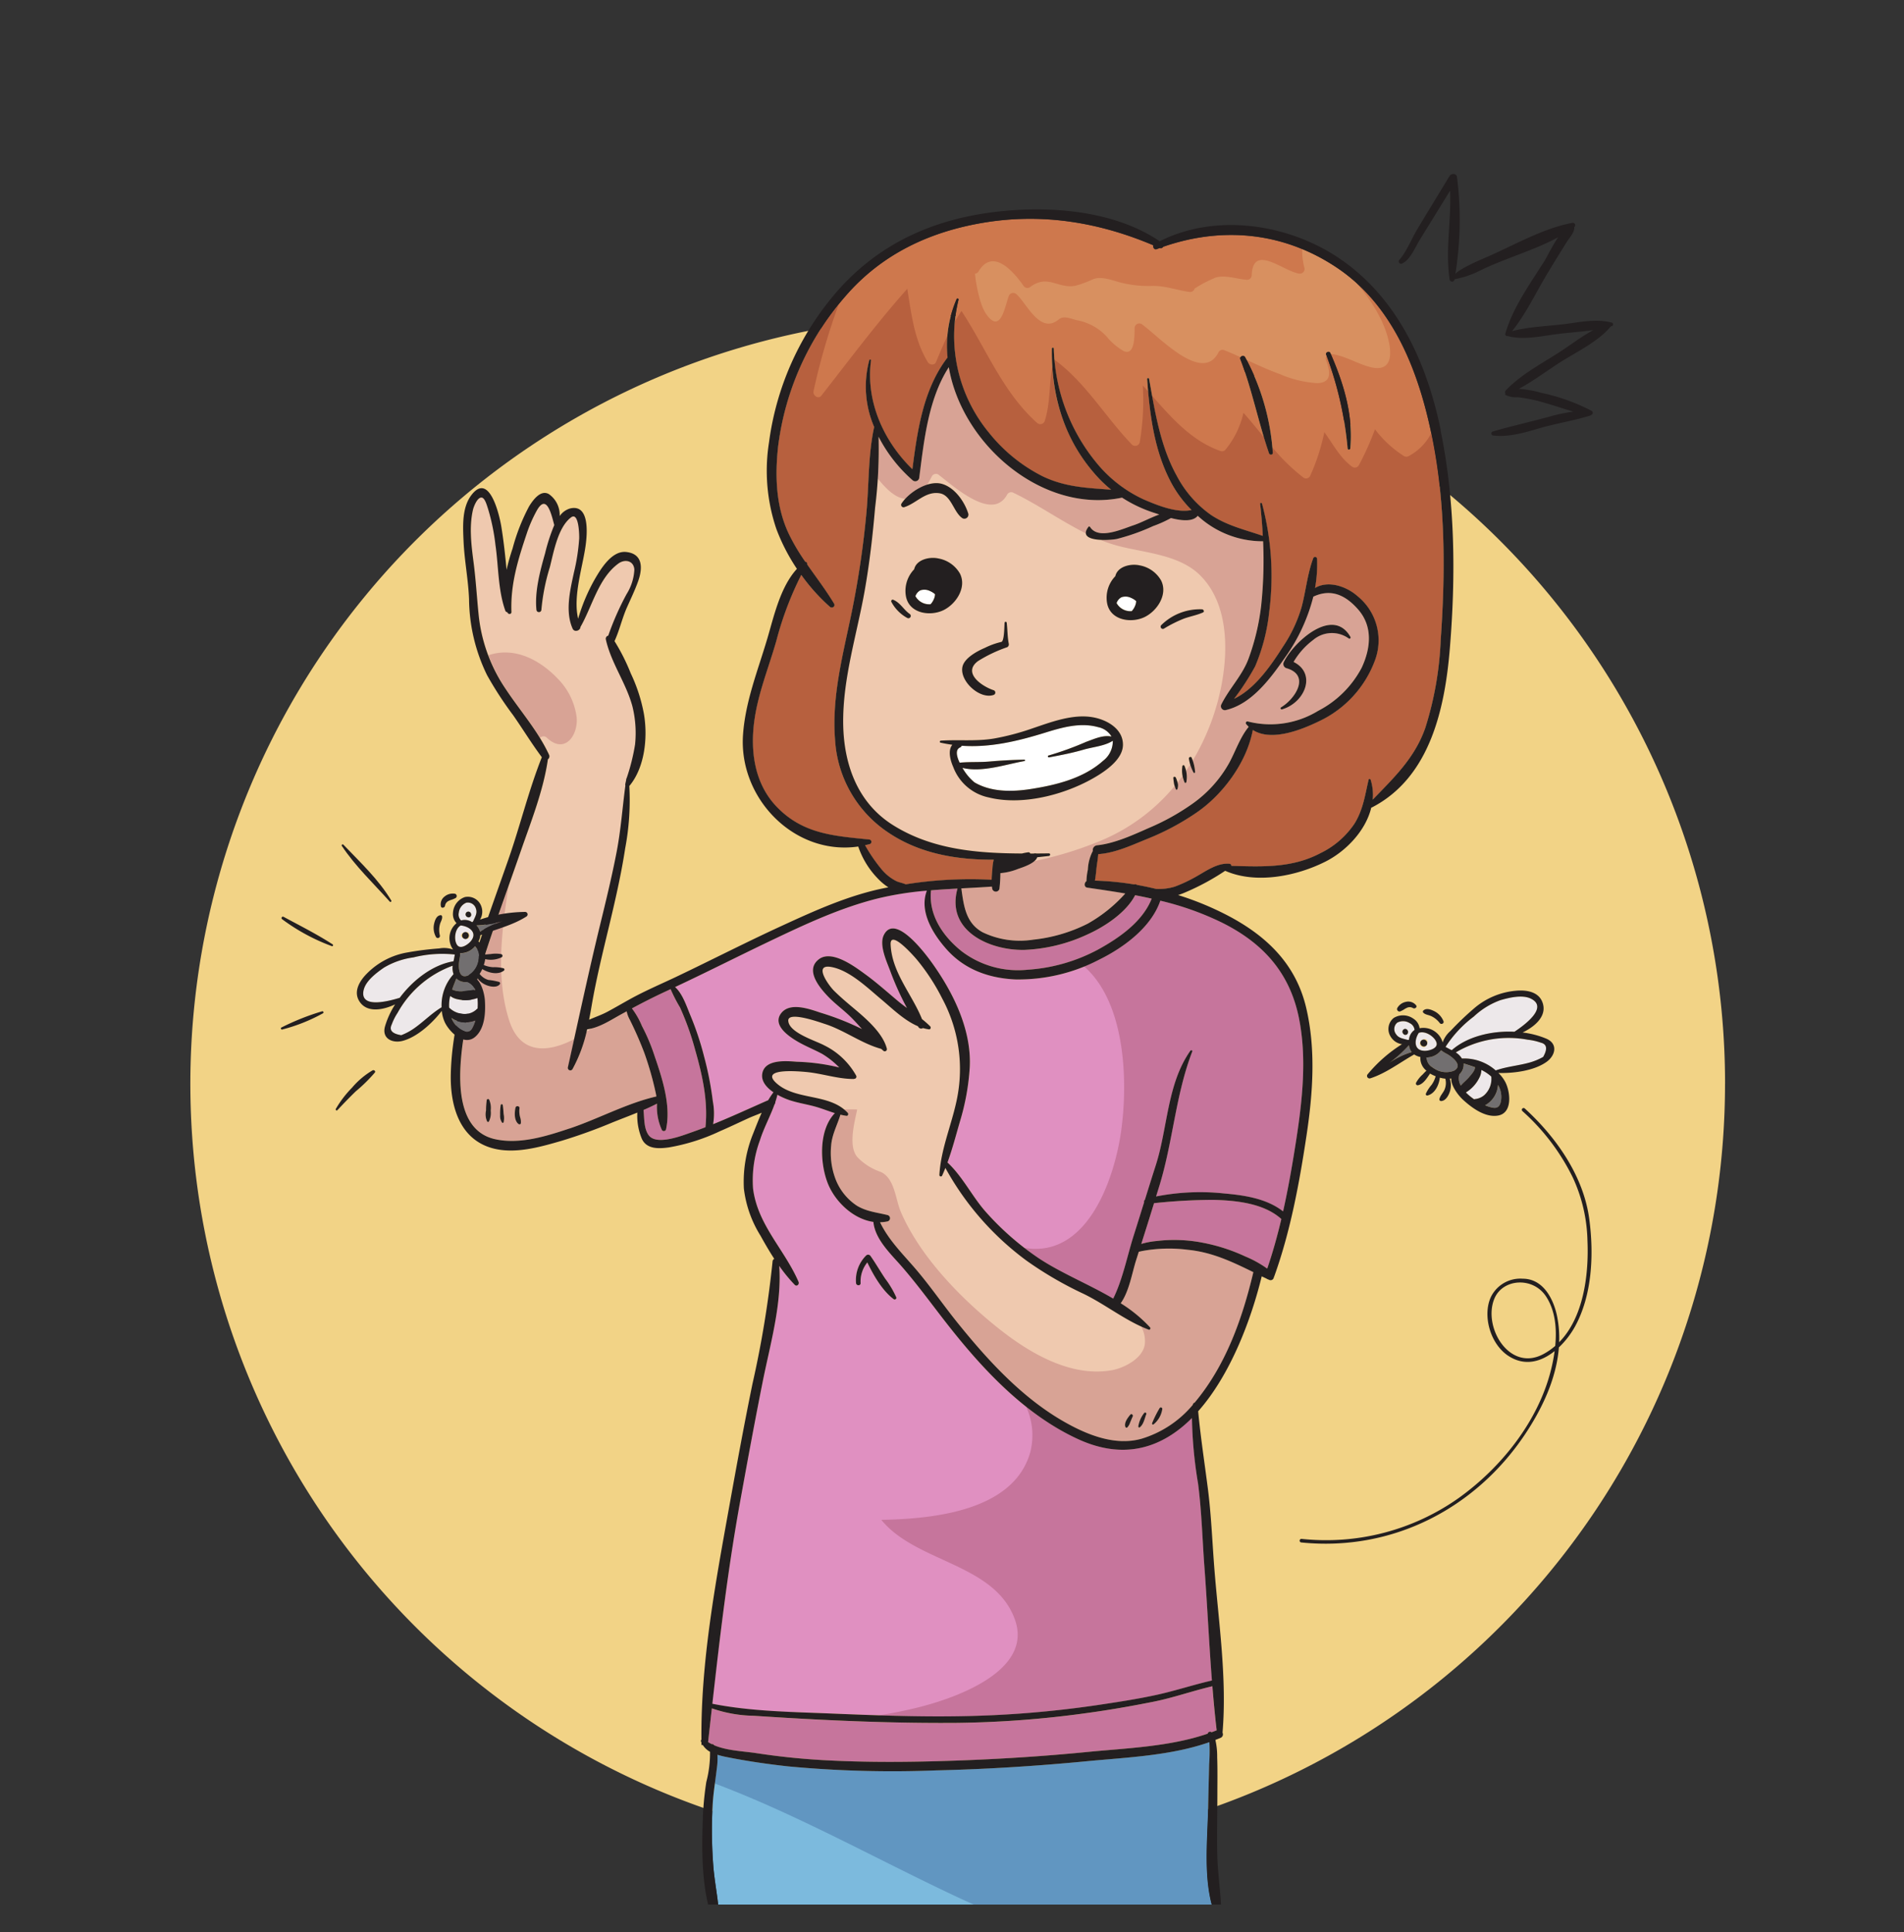 <svg id="Grupo_1082187" data-name="Grupo 1082187" xmlns="http://www.w3.org/2000/svg" xmlns:xlink="http://www.w3.org/1999/xlink" width="306.692" height="311.166" viewBox="0 0 306.692 311.166">
  <rect x="0" y="0" width="306.692" height="311.166" fill="#333333" stroke="none"/>
  <defs>
    <clipPath id="clip-path">
      <rect id="Rectángulo_384127" data-name="Rectángulo 384127" width="306.692" height="311.165" fill="none"/>
    </clipPath>
    <clipPath id="clip-path-2">
      <rect id="Rectángulo_384128" data-name="Rectángulo 384128" width="306.692" height="306.691" fill="none"/>
    </clipPath>
  </defs>
  <g id="Grupo_1082182" data-name="Grupo 1082182">
    <g id="Grupo_1082181" data-name="Grupo 1082181" clip-path="url(#clip-path)">
      <path id="Trazado_831754" data-name="Trazado 831754" d="M297.194,206.6A123.6,123.6,0,1,1,173.6,83a123.6,123.6,0,0,1,123.6,123.6" transform="translate(-19.331 -32.089)" fill="#f2d386"/>
    </g>
  </g>
  <g id="Grupo_1082184" data-name="Grupo 1082184">
    <g id="Grupo_1082183" data-name="Grupo 1082183" clip-path="url(#clip-path-2)">
      <path id="Trazado_831755" data-name="Trazado 831755" d="M262.343,296.819c-.151.034-.327.08-.51.112-.14.442-.279.884-.42,1.324-.664,2.066-1.125,5.058-2.494,6.972a23.038,23.038,0,0,1,4.726,3.878c.138.153.006.46-.218.374-3.722-1.409-6.924-4.044-10.507-5.779a58.708,58.708,0,0,1-9.159-5.326,46.051,46.051,0,0,1-13.083-14.937c-.169.424-.345.846-.535,1.261a.233.233,0,0,1-.431-.118c.248-4.635,2.42-9.038,3.07-13.636a24,24,0,0,0-2.623-14.806,33.348,33.348,0,0,0-4.137-6.323c-.5-.587-4.279-4.856-4.164-2.344.207,4.527,3.434,7.973,5.054,12.005a15.009,15.009,0,0,1,1.329,1.174c.153.156.056.507-.2.474a6.284,6.284,0,0,1-.975-.211.526.526,0,0,1-.715-.135c-.036-.052-.069-.107-.1-.16-2.221-.942-4.193-2.9-5.941-4.362-2.158-1.8-5.114-4.684-8.053-5.181s-.287,3.07.475,3.824c.838.832,1.723,1.6,2.626,2.361,2.079,1.749,5.2,4.24,5.893,6.977a.341.341,0,0,1-.565.329c-.118-.1-.232-.2-.348-.3-3.162-.854-5.965-3.032-9.127-4.03-.773-.243-5.919-2.094-5.838-.5.1,1.947,4.418,3.21,5.83,3.982a11.859,11.859,0,0,1,5.109,4.865.349.349,0,0,1-.312.507.357.357,0,0,1-.138.025c-2.522,0-5.075-.894-7.6-1.126-1.209-.112-7.782-.71-4.649,1.932,3.164,2.669,8.427,1.506,11.341,4.647.148.161.062.513-.2.48a9.189,9.189,0,0,1-.978-.187c-.51,1.681-1.374,3.2-1.5,5.018a11.82,11.82,0,0,0,.576,4.978,8.981,8.981,0,0,0,3.582,4.67c1.594.95,3.2,1.072,4.95,1.506a.527.527,0,0,1,0,1.011,6.118,6.118,0,0,1-1.231.141c1.349,2.822,3.567,5.013,5.6,7.363,2.442,2.827,4.559,5.939,6.905,8.847,4.89,6.061,10.45,12.141,17.313,16.005,3.636,2.047,8.076,3.829,12.3,2.65a17.281,17.281,0,0,0,8.263-5.466.4.4,0,0,1,.3-.353c.013-.018.028-.033.043-.05,4.99-5.971,7.642-13.477,9.416-20.957-3.365-1.648-6.594-3.213-10.535-3.6a23.831,23.831,0,0,0-7.411.2m-1.494,26.649c-.158.318-.276.65-.421.973a2.133,2.133,0,0,1-.443.782.2.2,0,0,1-.324-.086c-.236-.669.408-1.487.8-1.965.188-.224.5.062.385.3m2.194-.387c-.281.716-.423,1.649-1.06,2.141-.1.076-.237-.028-.237-.137a4.622,4.622,0,0,1,.936-2.157c.112-.185.447-.062.361.153m2.568-.781a3.912,3.912,0,0,1-1.411,2.45.163.163,0,0,1-.237-.182,17.448,17.448,0,0,1,1.219-2.449.235.235,0,0,1,.428.18" transform="translate(-78.396 -95.373)" fill="#efc9af"/>
      <path id="Trazado_831756" data-name="Trazado 831756" d="M241.178,154.911a1.664,1.664,0,0,0-.777.926c.013.023.022.048.036.071a2.535,2.535,0,0,0,2.405,1.23,2.971,2.971,0,0,0,.653-1.18,2.8,2.8,0,0,0,.06-.435,2.921,2.921,0,0,0-.82-.516,2.016,2.016,0,0,0-1.556-.1" transform="translate(-92.943 -59.844)" fill="#fff"/>
      <path id="Trazado_831757" data-name="Trazado 831757" d="M276.4,192.882c-1.288.846-3.2.994-4.68,1.424-1.851.54-3.69.891-5.579,1.247-.193.036-.278-.255-.083-.3a50.281,50.281,0,0,0,6.06-2.2c1.282-.456,2.722-1.142,4.078-.85a3.235,3.235,0,0,0-2.168-1.519c-2.832-.8-5.779.039-8.506.885-4.461,1.384-8.881,2.436-13.467,2.113a.418.418,0,0,1-.248.271c-.772.333-.595,1.364-.075,2.457,1.586-.163,3.221-.045,4.815-.19,1.86-.169,3.728-.263,5.6-.3.126,0,.159.2.031.224-2.948.516-6.871,1.895-9.992,1.1a8.284,8.284,0,0,0,1.941,2.339c2.7,1.576,6.036,1.542,9.049,1.07,4.086-.64,8.51-1.714,11.681-4.568a3.947,3.947,0,0,0,1.545-3.209" transform="translate(-97.153 -73.599)" fill="#fff"/>
      <path id="Trazado_831758" data-name="Trazado 831758" d="M244.461,233.553c-.436,3.972,1.913,7.408,4.952,9.831a15,15,0,0,0,10.621,2.963,27.772,27.772,0,0,0,11.289-3.225c3.407-1.866,7.21-4.486,8.681-8.218-.886-.2-1.773-.384-2.668-.552-1.447,2.81-4.943,5.078-7.649,6.3a26.543,26.543,0,0,1-10.118,2.495c-5.617.142-12.755-3.025-10.843-9.873-1.424.077-2.845.164-4.264.282" transform="translate(-94.492 -90.186)" fill="#c6759c"/>
      <path id="Trazado_831759" data-name="Trazado 831759" d="M295.672,158.943a2.955,2.955,0,0,0,.653-1.181,2.73,2.73,0,0,0,.06-.435,2.923,2.923,0,0,0-.821-.516,2.011,2.011,0,0,0-1.556-.1,1.66,1.66,0,0,0-.777.927c.013.023.022.047.035.07a2.537,2.537,0,0,0,2.405,1.23" transform="translate(-113.368 -60.542)" fill="#fff"/>
      <path id="Trazado_831760" data-name="Trazado 831760" d="M255.423,235.492c-1.48,4.276-5.929,7.531-9.864,9.457a28.178,28.178,0,0,1-13.488,3.163c-4.247-.206-8.13-1.584-11.023-4.813-2.219-2.479-4.491-6.12-3.21-9.479a51.677,51.677,0,0,0-7.964,1.267c-5.973,1.5-11.594,4.124-17.134,6.767-5.168,2.466-10.277,5.058-15.462,7.488,1.205,1.038,1.9,3.217,2.446,4.5a47.553,47.553,0,0,1,2.23,6.683,52.108,52.108,0,0,1,1.407,7.213,10.476,10.476,0,0,1,.048,3.684c2.988-1.207,5.939-2.578,8.871-3.862a13.759,13.759,0,0,1,.847-1.272c-1.11-.758-2.009-1.784-1.8-3.017.4-2.33,3.841-2.035,5.54-1.9a32.856,32.856,0,0,1,6.863.922,13.911,13.911,0,0,0-2.763-2.194c-1.307-.708-2.7-1.251-3.985-2-1.377-.809-4.14-2.663-2.568-4.6,1.429-1.756,4.54-.619,6.284-.034a44,44,0,0,1,6.69,2.638c-.6-.666-1.192-1.327-1.808-1.933-1.169-1.154-2.517-2.111-3.653-3.3-1.355-1.421-3.754-4.248-1.495-5.995,2.1-1.628,5.853,1.225,7.5,2.418,1.857,1.35,3.55,2.88,5.311,4.349.445.37.913.722,1.389,1.07a46.291,46.291,0,0,1-2.7-5.973c-.548-1.487-1.852-4.193-1-5.825,1.865-3.586,6.983,3.469,7.907,4.778,3.345,4.74,6.2,10.6,5.909,16.547a38,38,0,0,1-1.581,8.754c-.636,2.182-1.22,4.443-2.008,6.6,2.482,2.285,4.04,5.609,6.306,8.1a45.03,45.03,0,0,0,8.391,7.315c3.68,2.436,8.081,4.192,12,6.5,1.532-3.091,2.267-6.915,3.294-10.137.569-1.789,1.125-3.582,1.683-5.375a.381.381,0,0,1,.128-.4c.575-1.849,1.151-3.7,1.744-5.539,1.944-6.035,1.812-13.128,5.587-18.468.1-.138.364-.058.3.124-2.658,6.907-3.092,14.293-5.213,21.349-.2.67-.41,1.337-.615,2a36.6,36.6,0,0,1,11.018-.48c3.236.281,6.818.824,9.436,2.884.855-3.818,1.523-7.686,2.114-11.5.991-6.4,1.732-13.234.436-19.646-1.478-7.309-5.817-12.092-12.449-15.374a47.419,47.419,0,0,0-9.881-3.507c0,.019-.007.036-.013.054" transform="translate(-68.539 -90.398)" fill="#e090c1"/>
      <path id="Trazado_831761" data-name="Trazado 831761" d="M301.764,315.516q-1.012,3.286-2.055,6.563a12.393,12.393,0,0,1,2.384-.461,23.963,23.963,0,0,1,7.568.279,29.014,29.014,0,0,1,6.782,2.195,17.6,17.6,0,0,1,3.55,1.965c.9-2.605,1.637-5.279,2.276-7.985-2.839-2.568-7.35-3-10.994-3.089a94.1,94.1,0,0,0-9.511.534" transform="translate(-115.872 -121.773)" fill="#c6759c"/>
      <path id="Trazado_831762" data-name="Trazado 831762" d="M173.689,262.616a24.982,24.982,0,0,1-1.511-2.939c-.223.1-.444.212-.668.315-1.9.876-3.735,1.807-5.562,2.788a12.83,12.83,0,0,1,1.616,2.836,30.442,30.442,0,0,1,2.022,4.792c1.243,3.622,2.69,7.989,1.855,11.855a.37.37,0,0,1-.672.088,8.928,8.928,0,0,1-.78-4.238c-.705.368-1.434.7-2.172,1.022.137,1.385.052,2.934.795,4.016,1.238,1.8,5.467.1,7.094-.471.7-.243,1.392-.5,2.085-.772.447-4.2-.5-8.414-1.657-12.448a44.725,44.725,0,0,0-2.445-6.845" transform="translate(-64.158 -100.395)" fill="#c6759c"/>
      <path id="Trazado_831763" data-name="Trazado 831763" d="M246.888,447.02a165.67,165.67,0,0,1-20.978,1.574c-7.365.053-14.764-.159-22.12-.526-3.506-.175-7.015-.389-10.518-.618a21.491,21.491,0,0,1-6.727-1.193q-.3,2.712-.607,5.43a5.8,5.8,0,0,0,.592.332.338.338,0,0,1,.338.126c.012.015.019.032.03.045,2.063.89,4.745.964,6.782,1.274q5.285.8,10.626,1.119c7.055.408,14.134.346,21.193.1,7.156-.247,14.307-.693,21.432-1.394,6.365-.627,13.346-.846,19.479-2.958a.387.387,0,0,1,.622-.225c.275-.1.551-.2.823-.311-.277-2.357-.5-4.727-.689-7.1-3.2.748-6.3,1.856-9.526,2.5-3.566.711-7.148,1.337-10.753,1.825" transform="translate(-71.887 -171.153)" fill="#c6759c"/>
      <path id="Trazado_831764" data-name="Trazado 831764" d="M266.882,467.648c.038-2.232.108-4.461.154-6.692a28.727,28.727,0,0,0,.042-3.582c-6.214,2.182-13.3,2.452-19.752,3.071-8.059.771-16.144,1.284-24.238,1.475a179.528,179.528,0,0,1-23.829-.643c-3.3-.363-6.591-.835-9.847-1.486a15.573,15.573,0,0,1-1.576-.383,10.879,10.879,0,0,1-.108,2.274c-.228,1.967-.57,3.9-.667,5.885a74.107,74.107,0,0,0,.133,10.005c.258,2.976.972,6.017.942,9,2.4.606,5.816-.107,8.171-.19,3.338-.119,6.674-.28,10.012-.437,7.024-.327,14.048-.705,21.081-.741,7.137-.035,14.27.128,21.406.169,6.382.035,12.75-.274,19.127-.32-1.962-5.266-1.143-11.963-1.052-17.4" transform="translate(-72.279 -176.828)" fill="#7cbadd"/>
      <path id="Trazado_831765" data-name="Trazado 831765" d="M187.721,464.024c13.376,5.056,25.8,12.058,38.783,18.159,2.071.973,4.364,1.961,6.717,3.026,5.294.034,10.588.131,15.883.161,6.382.035,12.75-.274,19.126-.32-1.962-5.265-1.143-11.963-1.052-17.4.038-2.232.108-4.46.154-6.691a28.625,28.625,0,0,0,.042-3.582c-6.214,2.182-13.3,2.452-19.752,3.07-8.059.771-16.144,1.285-24.238,1.475a179.538,179.538,0,0,1-23.829-.643c-3.3-.363-6.591-.835-9.847-1.486a15.772,15.772,0,0,1-1.576-.383,10.873,10.873,0,0,1-.108,2.273c-.09.785-.2,1.564-.3,2.343" transform="translate(-72.576 -176.828)" fill="#6196c1"/>
      <path id="Trazado_831766" data-name="Trazado 831766" d="M292.234,65.643c-8.632-6-18.672-7.063-28.424-3.686a.453.453,0,0,1-.54.194c-.171.062-.34.122-.511.186-.386.147-.65-.3-.53-.616-8.761-3.71-17.892-5.237-27.415-3.635-8.683,1.46-16.342,5.063-22.17,11.8a45.293,45.293,0,0,0-10.87,24.238c-.515,4.761-.366,9.649,1.716,14.054a32.66,32.66,0,0,0,2.66,4.5.34.34,0,0,1,.3.427c1.459,2.094,3.018,4.116,4.342,6.33.258.431-.314.823-.667.515a30.669,30.669,0,0,1-4.623-5.147,53.419,53.419,0,0,0-4.013,10.613c-1.2,4.2-2.889,8.308-3.515,12.649-.721,5-.061,10.311,3.6,14.1,4.223,4.37,9.19,4.661,14.865,5.241a.379.379,0,0,1,.1.742c-.255.07-.508.125-.762.18a26.563,26.563,0,0,0,2.707,3.936,7.533,7.533,0,0,0,2.341,1.854c.488.214,1.029.294,1.5.505a65.927,65.927,0,0,1,13.84-.734c.01-.6.067-1.214.125-1.781a6.879,6.879,0,0,1,.21-1.446c-5.969.025-11.907-.958-16.972-4.366a19.288,19.288,0,0,1-8.575-14.816c-.6-7.182,1.329-14.042,2.74-21.005a147.635,147.635,0,0,0,2.3-15.661c.42-4.519.269-9.385,1.25-13.832a16.433,16.433,0,0,1-.785-10.764c.042-.148.3-.124.277.037-.87,6.572,2,12.987,6.666,17.522.8-6.229,1.756-12.923,5.662-17.987a18.861,18.861,0,0,1,1.475-9.426c.075-.173.334-.045.294.125a24.465,24.465,0,0,0,4.924,21.436,26.061,26.061,0,0,0,8.634,7c3.659,1.757,7.216,1.869,11.026,2.156a19.8,19.8,0,0,1-2.182-2.039c-5.311-5.807-7.473-12.941-7.364-20.687a.154.154,0,0,1,.309,0A30.326,30.326,0,0,0,252.97,96.64a21.361,21.361,0,0,0,7.678,6c2.093.9,5.3,2.235,7.72,1.709a18.666,18.666,0,0,1-3.239-4.318c-2.779-5.179-3.492-10.994-3.918-16.769a.161.161,0,0,1,.316-.043c.94,5.249,1.819,10.878,4.449,15.6a17.831,17.831,0,0,0,5.554,6.342c2.629,1.734,5.435,2.352,8.312,3.35-.093-1.725-.234-3.447-.432-5.153-.021-.178.267-.21.31-.042a44.925,44.925,0,0,1,1.162,17.413,30.653,30.653,0,0,1-2.265,8.788,41.193,41.193,0,0,1-3.393,5.23c3.38-1.615,6-5.468,7.867-8.4a22.878,22.878,0,0,0,3-6.371c.691-2.6.927-5.309,1.865-7.841a.323.323,0,0,1,.631.086,21.636,21.636,0,0,1-.326,4.678c2.055-1.231,4.954-.327,6.788,1.275a9.169,9.169,0,0,1,2.874,10.351,17.532,17.532,0,0,1-8.972,9.818c-2.844,1.386-7.7,3.354-10.716,1.43-.958,5.162-4.753,10.315-8.958,13.229a40.4,40.4,0,0,1-7.943,4.269c-2.515,1.015-5.254,2.327-8,2.493-.041.724-.186,1.447-.267,2.166-.078.7-.136,1.406-.264,2.1a45.549,45.549,0,0,1,6.326.611.453.453,0,0,1,.456.075c1.03.179,2.059.4,3.082.646a8.791,8.791,0,0,0,3-.369,23.619,23.619,0,0,0,3.419-1.606c1.619-.9,3.469-2.271,5.414-2.073a.313.313,0,0,1,.275.332c4.96.14,9.788.378,14.365-2.051a13.876,13.876,0,0,0,5.507-4.8c1.359-2.24,1.659-4.523,2.235-7.018a.173.173,0,0,1,.331,0,8.132,8.132,0,0,1,.339,3.209c3.426-3.559,6.739-6.666,8.457-11.524a53.877,53.877,0,0,0,2.494-14.233c.748-10.586.776-21.426-1.245-31.881-2.012-10.408-5.96-21.395-15.027-27.7M280.85,95.209c-1.722-5.009-2.723-10.19-4.616-15.16-.172-.451.545-.737.77-.324a37.541,37.541,0,0,1,4.457,15.4c.019.367-.5.4-.611.083m13.1-.795a.218.218,0,0,1-.435,0,57.121,57.121,0,0,0-3.456-15.092c-.153-.383.5-.658.666-.281,2.138,4.866,3.716,10,3.225,15.373" transform="translate(-76.44 -22.213)" fill="#ce784d"/>
      <path id="Trazado_831767" data-name="Trazado 831767" d="M321.708,77.3a25.785,25.785,0,0,0-4.252-6.432,27.226,27.226,0,0,0-2.667-2.135,32.039,32.039,0,0,0-6.03-3.294,10.026,10.026,0,0,0,.347,2.985.758.758,0,0,1-.921.922c-2.655-.488-7.359-4.819-7.569.26a.756.756,0,0,1-.749.75c-1.518-.085-3.931-.964-5.352-.231a19.377,19.377,0,0,0-3.1,1.646.738.738,0,0,1-.723.55c-2.071-.267-3.837-.983-5.963-.983a18.437,18.437,0,0,1-5.4-.585c-1.322-.366-2.927-1.015-4.272-.492a17.216,17.216,0,0,1-2.837,1.05c-2.841.553-4.433-1.973-7.354.252a.754.754,0,0,1-1.024-.269c-1.531-2.174-4.891-6.182-7.223-2.293a.689.689,0,0,1-.569.355,20.42,20.42,0,0,0,.389,2.551c.355,1.587.791,3.49,1.994,4.676,1.886,1.861,2.481-2.143,3.041-3.574a.76.76,0,0,1,1.252-.33c1.722,1.558,3.812,6.552,6.843,4.036.795-.659,2.04-.045,2.9.15a8.628,8.628,0,0,1,4.773,2.617,9.927,9.927,0,0,0,2.746,2.345c1.879.83,1.728-2.6,1.766-3.7a.756.756,0,0,1,1.127-.648c2.7,1.9,9.823,9.752,12.4,4.527a.739.739,0,0,1,.846-.345c.909.359,1.8.752,2.693,1.154a.437.437,0,0,1,.73,0c.075.139.144.286.218.428,1.775.813,3.547,1.638,5.392,2.3a17.717,17.717,0,0,0,5.964,1.451c2.5-.04,2.138-1.913,1.442-3.758a.687.687,0,0,1,.109-.623c-.026-.066-.047-.132-.074-.2-.154-.383.5-.658.666-.281.023.055.045.109.069.162,2.225.236,4.129,1.51,6.263,2.085,4.93,1.329,3.213-4.647,2.1-7.078" transform="translate(-98.995 -25.298)" fill="#d89060"/>
      <path id="Trazado_831768" data-name="Trazado 831768" d="M289.37,108.083c-4.308-4.454-7.451-10-12.5-13.674a30.535,30.535,0,0,0,6.7,16.518,21.361,21.361,0,0,0,7.678,6c2.094.9,5.3,2.235,7.72,1.709a18.682,18.682,0,0,1-3.239-4.319c-2.463-4.591-3.3-9.682-3.759-14.8-.283-.318-.566-.635-.851-.948a39.6,39.6,0,0,1-.5,9.186.755.755,0,0,1-1.253.331" transform="translate(-107.042 -36.5)" fill="#b7603e"/>
      <path id="Trazado_831769" data-name="Trazado 831769" d="M210.956,148.577c-.6-7.182,1.329-14.042,2.74-21.005a147.649,147.649,0,0,0,2.3-15.661c.42-4.519.269-9.385,1.25-13.832a16.437,16.437,0,0,1-.785-10.764c.042-.148.3-.124.277.037-.87,6.572,2,12.987,6.666,17.522.8-6.229,1.756-12.923,5.662-17.987a19.9,19.9,0,0,1-.021-3.488c-.659,1.389-1.248,2.818-1.852,4.242-.23.543-1.032.432-1.294,0-2.214-3.646-2.646-7.726-3.318-11.826-4.9,5.506-9.306,11.419-13.848,17.218-.5.635-1.4-.066-1.253-.729A104.926,104.926,0,0,1,211.551,78.3a45.045,45.045,0,0,0-9.777,22.924c-.515,4.761-.366,9.649,1.716,14.054a32.606,32.606,0,0,0,2.66,4.5.339.339,0,0,1,.3.427c1.459,2.094,3.018,4.116,4.342,6.329.258.431-.314.823-.667.515A30.7,30.7,0,0,1,205.5,121.9a53.427,53.427,0,0,0-4.013,10.613c-1.2,4.2-2.889,8.308-3.515,12.649-.721,5-.061,10.31,3.6,14.1,4.223,4.37,9.19,4.66,14.865,5.241a.379.379,0,0,1,.1.742c-.255.07-.508.125-.761.18a26.514,26.514,0,0,0,2.707,3.936,7.528,7.528,0,0,0,2.342,1.854c.488.214,1.029.294,1.5.505a65.927,65.927,0,0,1,13.84-.734c.01-.6.067-1.214.125-1.781a6.88,6.88,0,0,1,.21-1.446c-5.969.025-11.906-.958-16.972-4.366a19.288,19.288,0,0,1-8.575-14.816" transform="translate(-76.439 -29.311)" fill="#b7603e"/>
      <path id="Trazado_831770" data-name="Trazado 831770" d="M341.989,111.3c-.088-.454-.185-.909-.28-1.364a8.659,8.659,0,0,1-3.631,3.685.752.752,0,0,1-.757,0,17.71,17.71,0,0,1-4.674-4.319,45.892,45.892,0,0,1-2.6,5.8.75.75,0,0,1-1.025.269c-2.028-1.464-3.093-3.65-4.535-5.6a33.145,33.145,0,0,1-2.3,7.076.747.747,0,0,1-1.025.269,31.3,31.3,0,0,1-5.048-4.907c.024.293.06.589.075.88.019.367-.5.4-.611.083-.3-.861-.566-1.727-.827-2.6-1.08-1.315-2.149-2.644-3.293-3.918a14.188,14.188,0,0,1-2.928,5.973.73.73,0,0,1-.728.193c-4.688-1.643-7.867-5.3-11.058-8.907.805,4.423,1.782,8.952,3.959,12.86a17.833,17.833,0,0,0,5.554,6.342c2.629,1.734,5.435,2.351,8.312,3.35-.093-1.726-.234-3.447-.432-5.153-.021-.179.267-.211.31-.042a44.927,44.927,0,0,1,1.162,17.413,30.651,30.651,0,0,1-2.265,8.788,41.1,41.1,0,0,1-3.393,5.229c3.38-1.615,6-5.468,7.867-8.4a22.846,22.846,0,0,0,3-6.371c.692-2.6.928-5.309,1.865-7.84a.323.323,0,0,1,.631.085,21.648,21.648,0,0,1-.326,4.679c2.055-1.232,4.954-.327,6.788,1.275a9.168,9.168,0,0,1,2.874,10.351,17.53,17.53,0,0,1-8.972,9.817c-2.844,1.386-7.7,3.355-10.716,1.43-.957,5.161-4.752,10.314-8.958,13.228a40.307,40.307,0,0,1-7.943,4.27c-2.515,1.015-5.254,2.327-8,2.493-.041.724-.186,1.448-.267,2.166-.078.7-.136,1.407-.263,2.1a45.627,45.627,0,0,1,6.325.611.452.452,0,0,1,.456.076c1.03.178,2.059.4,3.082.645a8.748,8.748,0,0,0,3-.369,23.485,23.485,0,0,0,3.419-1.605c1.619-.9,3.469-2.271,5.414-2.073a.314.314,0,0,1,.275.333c4.96.14,9.788.378,14.365-2.051a13.876,13.876,0,0,0,5.507-4.8c1.359-2.241,1.659-4.524,2.235-7.019a.173.173,0,0,1,.331,0,8.132,8.132,0,0,1,.339,3.208c3.426-3.558,6.739-6.666,8.457-11.523a53.877,53.877,0,0,0,2.494-14.233c.748-10.586.776-21.426-1.245-31.882" transform="translate(-111.168 -40.177)" fill="#b7603e"/>
      <path id="Trazado_831771" data-name="Trazado 831771" d="M273.678,108.4a28.256,28.256,0,0,1-7.3-17.843c-.515,2.9-.3,5.919-1.2,8.771a.758.758,0,0,1-1.252.331c-5.554-4.981-8.154-11.909-12.165-18.008-.38.543-.727,1.1-1.056,1.675a24.355,24.355,0,0,0,5.494,17.954,26.07,26.07,0,0,0,8.634,7c3.658,1.757,7.216,1.869,11.026,2.156a19.8,19.8,0,0,1-2.182-2.039" transform="translate(-96.883 -31.566)" fill="#b7603e"/>
      <path id="Trazado_831772" data-name="Trazado 831772" d="M254.554,175.1q-.933.109-1.879.205c-.309.977-2.331,1.62-3.064,1.871a9.852,9.852,0,0,1-2.865.688,23.016,23.016,0,0,1-.162,2.553.6.6,0,0,1-1.145,0c-.025-.128-.045-.256-.059-.389-1.645.117-3.286.2-4.925.287.383,2.781.7,5.593,3.445,7.08a13.853,13.853,0,0,0,8.137,1.18,25.311,25.311,0,0,0,8.755-2.566,23.647,23.647,0,0,0,6.061-4.868c-2.017-.348-4.058-.649-6.122-.946-.543-.078-.512-.788-.131-1.04a9.849,9.849,0,0,1,.228-1.855,7.159,7.159,0,0,1,.8-3.014.772.772,0,0,1,.684-.908c2.8-.283,5.777-1.652,8.332-2.787a37.148,37.148,0,0,0,7.017-3.895,19.912,19.912,0,0,0,5.934-6.59c1.029-1.9,1.757-4.142,3.141-5.813a4.756,4.756,0,0,1-.4-.422.26.26,0,0,1,.25-.431,14.721,14.721,0,0,0,11.33-1.708,16.422,16.422,0,0,0,7.023-6.961c1.443-3.1,1.824-6.608-.568-9.352-2.1-2.412-4.447-3.388-7.23-2.076a29.019,29.019,0,0,1-4.485,9.7c-2.336,3.354-5.387,7.584-9.609,8.561a.638.638,0,0,1-.713-.927c1.284-2.577,3.423-4.7,4.4-7.426a37.082,37.082,0,0,0,2.01-8.485,69.236,69.236,0,0,0,.309-10.342,15.4,15.4,0,0,1-10.525-4.1c-.808,1-2.659.785-4.31.361a19.813,19.813,0,0,1-2.872,1.291,33.765,33.765,0,0,1-5.852,2.073c-.94.21-6.536.626-4.589-1.928a.163.163,0,0,1,.278,0c1.345,2.128,5.185.324,7.052-.293,1.151-.382,2.644-1.191,4.093-1.714-.268-.09-.5-.169-.695-.23a21.873,21.873,0,0,1-5.294-2.487c-12.755,2.676-25.808-8.546-27.907-21.005-3.313,5.119-4,11.863-4.754,17.74a.647.647,0,0,1-1.091.453,23.676,23.676,0,0,1-5.468-7,76.016,76.016,0,0,1-.555,11.395c-.385,4.475-.891,8.944-1.675,13.367-1.25,7.059-3.53,14.083-3.47,21.316.055,6.527,2.234,12.821,8,16.449,6.3,3.964,13.563,4.557,20.8,4.59a9.388,9.388,0,0,1,1.02-.194.312.312,0,0,1,.325.2c.183,0,.367,0,.55,0a.982.982,0,0,1,.443-.006l0,0c.669,0,1.335-.013,2-.019.275,0,.259.385,0,.415m37.407-23.942c2.307-1.37,4.752-5.181.86-6.3a.7.7,0,0,1-.41-1.01c1.524-3.12,7.868-9.044,10.723-4.019a.189.189,0,0,1-.256.256,4.655,4.655,0,0,0-5.746.224,12,12,0,0,0-3.162,3.541c3.728,1.845,1.884,6.545-1.867,7.643a.185.185,0,0,1-.142-.337m-16.7,13.171a.142.142,0,0,1-.271,0c-.08-.288-.212-.531-.266-.828-.058-.317-.093-.629-.122-.95-.024-.255.326-.251.408-.055a4.774,4.774,0,0,1,.342,1.08,2.029,2.029,0,0,1-.091.754m1.437-1.1a.156.156,0,0,1-.281.037,4.7,4.7,0,0,1-.357-2.609.175.175,0,0,1,.342-.047,4.4,4.4,0,0,1,.3,2.619m1.157-1.554a7.022,7.022,0,0,1-.743-2.222c-.043-.3.372-.429.458-.126a6.906,6.906,0,0,1,.542,2.278.139.139,0,0,1-.256.07m1.384-26.286c.232.028.406.375.136.5-.986.451-2.071.631-3.09,1a21.1,21.1,0,0,0-3.194,1.608.36.36,0,0,1-.434-.562,8.832,8.832,0,0,1,6.582-2.546m-13.977-5.339c.35-1.582,2.5-2.062,3.9-1.744a5,5,0,0,1,3.493,2.47c1.081,2.217-.635,4.835-2.632,5.83-2.159,1.076-5.636.588-6.1-2.3a5,5,0,0,1,1.341-4.261m-18.37,10.588c.5-.085.483-2.669.531-3.083a.172.172,0,0,1,.343,0c.131,1.109.109,2.246.323,3.345a.516.516,0,0,1-.235.578,22.665,22.665,0,0,0-4.711,2.239c-2.569,1.9.65,4.081,2.5,4.689a.4.4,0,0,1,0,.767c-2.2.759-5.468-2.206-5.017-4.5.288-1.456,2.427-2.571,3.611-3.079a12.136,12.136,0,0,1,2.655-.959M230.8,118.373c1.178-1.826,4.3-3.838,6.563-3.175,2.013.59,3.6,2.838,4.207,4.781a.653.653,0,0,1-.953.732c-1.433-.965-1.769-3.712-3.668-4.012-2.294-.363-3.724,1.623-5.711,2.244a.391.391,0,0,1-.439-.57m.935,18.4a6.294,6.294,0,0,1-2.549-2.577c-.1-.168.066-.436.272-.355,1.151.456,1.682,1.591,2.658,2.28a.378.378,0,0,1-.382.652m-.224-3.571a5,5,0,0,1,1.341-4.261c.35-1.582,2.5-2.062,3.9-1.744a5.01,5.01,0,0,1,3.493,2.47c1.08,2.217-.635,4.835-2.633,5.83-2.16,1.077-5.636.588-6.1-2.3M244.9,165.688a7.8,7.8,0,0,1-5.747-4.913c-.472-1.062-.9-2.681-.143-3.576-.631-.086-1.264-.2-1.9-.341-.19-.043-.134-.311.044-.323,2.88-.185,5.747.142,8.617-.351a39.543,39.543,0,0,0,5.969-1.567c3.071-1.035,6.664-2.446,9.971-1.836,2.256.416,4.84,1.889,4.779,4.483-.048,2.086-2.309,3.791-3.889,4.786-4.839,3.046-12.049,5.041-17.7,3.637" transform="translate(-85.603 -37.269)" fill="#efc9af"/>
      <path id="Trazado_831773" data-name="Trazado 831773" d="M152.384,226.571a51.637,51.637,0,0,0-1.84-6.49,57.6,57.6,0,0,0-2.367-5.405,4.646,4.646,0,0,1-.493-1.333c-.312.17-.622.337-.934.51-1.613.9-3.52,2.147-5.431,2.387a23.63,23.63,0,0,1-2.331,6.421.407.407,0,0,1-.74-.312c1.691-7.6,3.313-15.239,5.159-22.811.964-3.953,1.929-7.911,2.7-11.908.679-3.536.927-7.1,1.4-10.648a.356.356,0,0,1-.021-.185c.037-.208.084-.412.131-.617.014-.1.025-.19.04-.286a.125.125,0,0,1,.046-.072,32.948,32.948,0,0,0,1.365-5.444,17.915,17.915,0,0,0-.422-6.127c-1.01-3.776-3.455-7.01-4.289-10.812a.512.512,0,0,1,.392-.594,45.5,45.5,0,0,1,2.947-6.677,8.157,8.157,0,0,0,1.258-3.978c-.118-1.454-1.541-1.7-2.563-.959-3.221,2.339-4.2,6.872-6.122,10.224a.6.6,0,0,1-.3.489.289.289,0,0,1-.19.087.587.587,0,0,1-.758-.283c-1.246-2.777-.425-6.169.194-9.034a32.612,32.612,0,0,0,.852-5.491c.023-.538-.033-4.389-1.322-3.411-2.111,1.6-2.795,5.613-3.406,8.014a32.819,32.819,0,0,0-1.365,6.9.4.4,0,0,1-.789,0c-.314-2.959.6-6.325,1.391-9.138a29.867,29.867,0,0,1,1.478-4.542c-.466-1.744-1.238-5.179-2.827-2.322a21.741,21.741,0,0,0-1.6,3.657c-1.417,4.224-2.64,8.149-2.476,12.661.014.383-.51.407-.631.085-.007-.02-.012-.039-.019-.059a.352.352,0,0,1-.333-.248c-1.18-3.286-1.089-7.142-1.587-10.566a32.56,32.56,0,0,0-1.23-5.94c-.131-.378-.454-1.611-.964-1.7-.721-.121-1.318,1.489-1.424,1.944-.652,2.779-.266,5.752.1,8.548.356,2.749.516,5.477.792,8.23a25.939,25.939,0,0,0,4.362,12.087c2.221,3.371,5.069,6.6,6.824,10.255a.327.327,0,0,1,.075.157c.026.055.055.11.08.166a.583.583,0,0,1-.172.756c-.713,5.013-2.723,10.032-4.364,14.776-1.754,5.065-3.6,10.1-5.281,15.19-1.939,5.866-3.807,11.941-4.339,18.129-.4,4.631-.294,11.748,5.413,13.063,3.962.913,8.326-.457,12.064-1.709,4.619-1.548,9.2-4.06,13.954-5.15-.023-.163-.05-.325-.084-.485m-26.6,2.754a3.1,3.1,0,0,1-.288,1.76.171.171,0,0,1-.29,0,2.762,2.762,0,0,1-.177-1.76,11.354,11.354,0,0,1,.118-1.7.212.212,0,0,1,.385-.051,3.318,3.318,0,0,1,.25,1.754m2.087,1.873a.153.153,0,0,1-.253.067,1.831,1.831,0,0,1-.315-1.2,8.621,8.621,0,0,1,.1-1.643.169.169,0,0,1,.323,0c.082.48.107.965.145,1.449a3.234,3.234,0,0,1,0,1.325m2.77.18c-.029.194-.272.2-.392.1-.7-.569-.642-1.832-.467-2.627.079-.356.69-.281.644.088a3.77,3.77,0,0,0,.093,1.422,2.376,2.376,0,0,1,.122,1.012" transform="translate(-46.742 -50.496)" fill="#efc9af"/>
      <path id="Trazado_831774" data-name="Trazado 831774" d="M275.714,313.843a23.834,23.834,0,0,0-7.411.2c-.151.034-.327.08-.51.112-.14.442-.278.884-.42,1.324-.664,2.066-1.125,5.058-2.494,6.972a23.037,23.037,0,0,1,4.726,3.878c.138.153.006.46-.218.374-.415-.156-.821-.334-1.223-.518a4.848,4.848,0,0,1,.612,2.679c-.156,2.4-3.317,4.028-5.382,4.383-6.6,1.138-13.222-2.787-18.194-6.741-6.092-4.845-12.626-11.545-15.74-18.758-.861-2-.98-5.435-3.247-6.446a9.393,9.393,0,0,1-3.747-2.371c-1.484-1.72-.535-5.333-.04-7.678-.671-.02-1.383-.022-2.12-.023a5.979,5.979,0,0,1,.608.566c.148.161.062.513-.2.48a9.181,9.181,0,0,1-.978-.187c-.51,1.681-1.374,3.2-1.5,5.018a11.82,11.82,0,0,0,.576,4.978,8.981,8.981,0,0,0,3.582,4.67c1.594.95,3.2,1.072,4.95,1.506a.528.528,0,0,1,0,1.011,6.12,6.12,0,0,1-1.231.141c1.349,2.822,3.567,5.013,5.6,7.363,2.442,2.827,4.559,5.939,6.905,8.847,4.89,6.061,10.45,12.141,17.313,16.005,3.636,2.047,8.076,3.829,12.3,2.65a17.281,17.281,0,0,0,8.263-5.466.4.4,0,0,1,.3-.353c.013-.018.028-.033.043-.05,4.99-5.971,7.642-13.477,9.416-20.957-3.365-1.648-6.594-3.213-10.535-3.6m-8.905,26.844c-.158.318-.276.65-.421.973a2.132,2.132,0,0,1-.443.782.2.2,0,0,1-.324-.086c-.236-.669.409-1.487.8-1.965.188-.224.5.062.385.3M269,340.3c-.281.716-.423,1.649-1.06,2.141-.1.076-.237-.028-.237-.137a4.621,4.621,0,0,1,.936-2.157c.112-.185.447-.062.361.153m2.568-.781a3.913,3.913,0,0,1-1.411,2.45.163.163,0,0,1-.237-.182,17.457,17.457,0,0,1,1.219-2.449.235.235,0,0,1,.428.18" transform="translate(-84.355 -112.592)" fill="#d8a395"/>
      <path id="Trazado_831775" data-name="Trazado 831775" d="M230.481,114.333l.014.018c1.081,1.254,2.494,2.935,4.227,3.225.068.012.132.013.2.02a8.52,8.52,0,0,1,3.553-2.286c.277-.45.523-.919.746-1.36a.747.747,0,0,1,1.026-.269c2.442,1.859,8.746,7.643,11.094,3.217a.759.759,0,0,1,1.024-.269c3.911,1.882,7.667,4.551,11.645,6.525a1.488,1.488,0,0,1,.4-1.027.163.163,0,0,1,.278,0c1.345,2.128,5.184.324,7.051-.293,1.151-.382,2.644-1.191,4.093-1.714-.268-.09-.5-.169-.695-.23a21.816,21.816,0,0,1-5.294-2.487c-12.755,2.676-25.808-8.546-27.907-21.005-3.313,5.119-4,11.863-4.754,17.741a.647.647,0,0,1-1.091.452,23.691,23.691,0,0,1-5.468-7,46.321,46.321,0,0,1-.141,6.737" transform="translate(-89.108 -37.269)" fill="#d8a395"/>
      <path id="Trazado_831776" data-name="Trazado 831776" d="M316.368,150.508c-2.1-2.412-4.447-3.388-7.23-2.076a29.02,29.02,0,0,1-4.485,9.7c-2.336,3.353-5.387,7.583-9.609,8.561a.638.638,0,0,1-.713-.927c1.284-2.577,3.423-4.7,4.4-7.426a37.086,37.086,0,0,0,2.01-8.485,69.24,69.24,0,0,0,.309-10.343,15.4,15.4,0,0,1-10.525-4.1c-.808,1-2.659.785-4.31.36a19.677,19.677,0,0,1-2.872,1.291,33.767,33.767,0,0,1-5.852,2.074,12.133,12.133,0,0,1-2.679.142,23.747,23.747,0,0,0,3.055,1.022c4.2,1.072,9.611,1.394,12.918,4.569,5.969,5.731,4.526,16.758,1.908,23.761a37.574,37.574,0,0,1-2.984,6.219,4.827,4.827,0,0,1,.4,1.836.138.138,0,0,1-.256.069,7.607,7.607,0,0,1-.529-1.3c-.221.35-.445.7-.678,1.041a3.461,3.461,0,0,1,.049,1.811.156.156,0,0,1-.282.037,2.176,2.176,0,0,1-.342-1.04c-.259.356-.526.7-.8,1.048a3.117,3.117,0,0,1,.077.3,2.028,2.028,0,0,1-.091.754.142.142,0,0,1-.271,0c-.047-.171-.109-.328-.166-.488a30.8,30.8,0,0,1-12.349,8.994,58.3,58.3,0,0,1-10.259,3.1,8.622,8.622,0,0,1-2.6,1.243,9.853,9.853,0,0,1-2.865.688,23.038,23.038,0,0,1-.162,2.553.6.6,0,0,1-1.145,0c-.025-.128-.045-.257-.06-.389-1.644.116-3.286.2-4.925.287.383,2.781.7,5.593,3.445,7.08a13.862,13.862,0,0,0,8.137,1.18,25.312,25.312,0,0,0,8.755-2.566,23.646,23.646,0,0,0,6.061-4.868c-2.017-.348-4.057-.649-6.122-.946-.543-.078-.512-.788-.131-1.04a9.844,9.844,0,0,1,.228-1.855,7.159,7.159,0,0,1,.8-3.014.772.772,0,0,1,.684-.908c2.8-.283,5.777-1.652,8.332-2.787a37.216,37.216,0,0,0,7.017-3.895,19.911,19.911,0,0,0,5.935-6.59c1.029-1.9,1.757-4.142,3.141-5.813a4.684,4.684,0,0,1-.4-.423.259.259,0,0,1,.25-.431,14.723,14.723,0,0,0,11.33-1.708,16.423,16.423,0,0,0,7.023-6.961c1.443-3.1,1.824-6.608-.568-9.352m-1.492,4.667a4.655,4.655,0,0,0-5.746.223,12.011,12.011,0,0,0-3.162,3.542c3.728,1.845,1.884,6.545-1.867,7.643a.185.185,0,0,1-.142-.337c2.307-1.37,4.752-5.181.86-6.3a.7.7,0,0,1-.41-1.01c1.524-3.12,7.868-9.044,10.723-4.02a.189.189,0,0,1-.256.257" transform="translate(-97.602 -52.354)" fill="#d8a395"/>
      <path id="Trazado_831777" data-name="Trazado 831777" d="M137.659,185.007c2.866,2.745,5.072-.328,4.817-3.262a10.8,10.8,0,0,0-3.018-6.206c-2.947-3.1-7.024-5.211-11.2-3.8a27.7,27.7,0,0,0,2.8,5.413c1.734,2.631,3.843,5.179,5.522,7.908a.73.73,0,0,1,1.075-.053" transform="translate(-49.588 -66.224)" fill="#d8a395"/>
      <path id="Trazado_831778" data-name="Trazado 831778" d="M152.384,265.989a51.635,51.635,0,0,0-1.84-6.49,57.6,57.6,0,0,0-2.367-5.405,4.646,4.646,0,0,1-.493-1.333c-.312.17-.622.337-.934.51a20.172,20.172,0,0,1-4.767,2.262c-.25.18-.5.357-.76.527a23.038,23.038,0,0,1-2.235,6.019.407.407,0,0,1-.74-.312q.5-2.264,1-4.533c-4.232,2.216-8.7,2.522-10.478-2.977-2.154-6.644-1.249-14.336-.185-21.1.032-.2.068-.4.1-.594-1.126,3.185-2.251,6.37-3.31,9.577-1.939,5.866-3.807,11.941-4.339,18.129-.4,4.631-.294,11.748,5.413,13.063,3.962.913,8.326-.457,12.064-1.709,4.619-1.548,9.2-4.06,13.954-5.15-.023-.163-.05-.325-.084-.485m-26.6,2.754a3.1,3.1,0,0,1-.288,1.76.171.171,0,0,1-.29,0,2.762,2.762,0,0,1-.177-1.76,11.354,11.354,0,0,1,.118-1.7.212.212,0,0,1,.385-.051,3.318,3.318,0,0,1,.25,1.754m2.087,1.873a.153.153,0,0,1-.253.067,1.831,1.831,0,0,1-.315-1.2,8.621,8.621,0,0,1,.1-1.643.169.169,0,0,1,.323,0c.082.48.107.965.145,1.449a3.235,3.235,0,0,1,0,1.325m2.77.18c-.029.194-.272.2-.392.1-.7-.569-.642-1.832-.467-2.627.079-.356.69-.281.644.088a3.77,3.77,0,0,0,.093,1.422,2.376,2.376,0,0,1,.122,1.012" transform="translate(-46.742 -89.913)" fill="#d8a395"/>
      <path id="Trazado_831779" data-name="Trazado 831779" d="M264.317,339.457c-4.681,4.685-10.753,6.888-18.362,3.389-8.227-3.782-14.848-10.7-20.4-17.683-2.734-3.434-5.27-7.028-8.173-10.323-1.705-1.933-4.126-4.25-4.374-6.963-3.326-.467-6.31-3.394-7.426-6.418-1.187-3.215-1.4-8.393,1.219-11.1-1.082-.336-2.138-.771-3.234-1.07-1.37-.373-2.8-.583-4.143-1.045a11.668,11.668,0,0,1-1.876-.846c-.1.4-.209.795-.341,1.187a.491.491,0,0,1-.121.356c-.7,1.948-1.736,3.828-2.352,5.781a18.516,18.516,0,0,0-1.113,7.771c.733,5.876,5.09,9.831,7.331,15.033.167.387-.282.823-.62.478a24.856,24.856,0,0,1-2.493-3.046c.432,6.185-1.447,12.572-2.648,18.565-1.313,6.553-2.52,13.136-3.709,19.713-1.937,10.72-3.207,21.451-4.417,32.23,6.213,1.231,12.686,1.309,19.008,1.567,7.045.289,14.134.564,21.186.431a169.3,169.3,0,0,0,21.586-1.751c3.292-.487,6.609-.982,9.861-1.7,2.971-.653,5.862-1.614,8.827-2.293-.464-6.027-.745-12.088-1.191-18.09-.339-4.554-.451-9.134-1.043-13.663a70.122,70.122,0,0,1-.981-10.513M216.3,320.332c-1.836-1.366-3.253-3.813-4.267-5.931a4.841,4.841,0,0,0-1.083,3.323c.02.48-.694.466-.735,0a5.577,5.577,0,0,1,1.627-4.437.463.463,0,0,1,.719.093c.837,1.188,1.557,2.454,2.371,3.659a15.232,15.232,0,0,1,1.767,2.987.273.273,0,0,1-.4.306" transform="translate(-72.322 -111.113)" fill="#e090c1"/>
      <path id="Trazado_831780" data-name="Trazado 831780" d="M313.212,255.34c-1.478-7.309-5.816-12.092-12.449-15.374a47.464,47.464,0,0,0-9.88-3.507c-.005.019-.007.036-.013.054-1.48,4.277-5.929,7.531-9.864,9.457q-1.168.572-2.394,1.067c6.665,5.842,7.069,18.382,5.988,26.34-.992,7.308-5.049,19.891-14.65,19.108-.331-.027-.659-.076-.988-.134q1.136.88,2.338,1.678c3.68,2.436,8.081,4.192,12,6.5,1.532-3.091,2.266-6.915,3.294-10.137q.852-2.683,1.682-5.375a.382.382,0,0,1,.128-.4c.575-1.849,1.152-3.7,1.744-5.539,1.944-6.035,1.812-13.128,5.587-18.468.1-.138.364-.057.295.124-2.658,6.907-3.092,14.293-5.213,21.349-.2.67-.41,1.337-.615,2a36.579,36.579,0,0,1,11.018-.48c3.236.28,6.818.823,9.436,2.884.855-3.817,1.523-7.685,2.115-11.5.991-6.4,1.731-13.234.436-19.646" transform="translate(-103.985 -91.419)" fill="#c6759c"/>
      <path id="Trazado_831781" data-name="Trazado 831781" d="M238.475,234.164a21.955,21.955,0,0,0,2.654,1.613,5.692,5.692,0,0,1,.369-1.957c-1.01.091-2.017.209-3.023.345" transform="translate(-92.198 -90.398)" fill="#e090c1"/>
      <path id="Trazado_831782" data-name="Trazado 831782" d="M194.31,439.436a28.2,28.2,0,0,1-6.167-7.329q-.559,4.648-1.078,9.306a88.736,88.736,0,0,0,13.543,1.357,18.151,18.151,0,0,1-6.3-3.333" transform="translate(-72.322 -167.059)" fill="#e090c1"/>
      <path id="Trazado_831783" data-name="Trazado 831783" d="M283.244,395.3c-.339-4.554-.451-9.134-1.043-13.663a70.131,70.131,0,0,1-.981-10.513c-4.681,4.685-10.753,6.888-18.362,3.389a41.151,41.151,0,0,1-8.34-5.21,11.02,11.02,0,0,1,.666,7.3c-2.623,9.421-15.454,10.766-24,10.914,5.654,6.944,18.308,6.982,21.535,16.1,2.977,8.407-10.1,12.79-16.034,14.21-1.907.456-3.888.87-5.9,1.172,4.46.141,8.925.221,13.376.137a169.192,169.192,0,0,0,21.586-1.751c3.293-.486,6.609-.982,9.861-1.7,2.971-.653,5.862-1.614,8.827-2.293-.464-6.027-.745-12.088-1.191-18.09" transform="translate(-89.225 -142.777)" fill="#c6759c"/>
      <path id="Trazado_831784" data-name="Trazado 831784" d="M347.542,165.984c-2.855-5.024-9.2.9-10.723,4.02a.7.7,0,0,0,.41,1.011c3.892,1.116,1.447,4.926-.86,6.3a.185.185,0,0,0,.142.337c3.75-1.1,5.6-5.8,1.867-7.643a12,12,0,0,1,3.162-3.541,4.655,4.655,0,0,1,5.746-.224.189.189,0,0,0,.256-.257" transform="translate(-130.012 -63.419)" fill="#231f20"/>
      <path id="Trazado_831785" data-name="Trazado 831785" d="M303.746,369.591a17.488,17.488,0,0,0-1.219,2.449.162.162,0,0,0,.237.181,3.911,3.911,0,0,0,1.411-2.45.235.235,0,0,0-.428-.18" transform="translate(-116.959 -142.845)" fill="#231f20"/>
      <path id="Trazado_831786" data-name="Trazado 831786" d="M299.852,370.926a4.619,4.619,0,0,0-.936,2.157c0,.108.139.213.237.136.637-.491.778-1.424,1.06-2.14.085-.215-.25-.339-.361-.153" transform="translate(-115.566 -143.371)" fill="#231f20"/>
      <path id="Trazado_831787" data-name="Trazado 831787" d="M296.289,371.329c-.4.478-1.041,1.3-.8,1.965a.2.2,0,0,0,.324.086,2.134,2.134,0,0,0,.444-.782c.145-.323.263-.655.421-.973.118-.234-.2-.52-.385-.3" transform="translate(-114.219 -143.53)" fill="#231f20"/>
      <path id="Trazado_831788" data-name="Trazado 831788" d="M128.1,288.623a.212.212,0,0,0-.385.051,11.354,11.354,0,0,0-.118,1.7,2.762,2.762,0,0,0,.177,1.76.171.171,0,0,0,.29,0,3.1,3.1,0,0,0,.288-1.76,3.318,3.318,0,0,0-.25-1.754" transform="translate(-49.309 -111.547)" fill="#231f20"/>
      <path id="Trazado_831789" data-name="Trazado 831789" d="M131.9,291.451c-.038-.484-.063-.97-.145-1.449a.169.169,0,0,0-.323,0,8.619,8.619,0,0,0-.1,1.643,1.829,1.829,0,0,0,.315,1.2.152.152,0,0,0,.252-.067,3.224,3.224,0,0,0,0-1.325" transform="translate(-50.774 -112.073)" fill="#231f20"/>
      <path id="Trazado_831790" data-name="Trazado 831790" d="M136.041,292.145a3.758,3.758,0,0,1-.093-1.422c.046-.369-.566-.444-.644-.088-.175.795-.235,2.058.467,2.627.12.1.362.089.392-.1a2.375,2.375,0,0,0-.122-1.012" transform="translate(-52.267 -112.275)" fill="#231f20"/>
      <path id="Trazado_831791" data-name="Trazado 831791" d="M271.521,188.228c-3.306-.609-6.9.8-9.971,1.836a39.522,39.522,0,0,1-5.969,1.567c-2.869.492-5.736.166-8.617.351-.177.012-.232.28-.044.322.638.145,1.272.255,1.9.342-.759.894-.329,2.514.143,3.575a7.8,7.8,0,0,0,5.747,4.913c5.648,1.4,12.858-.592,17.7-3.637,1.58-.994,3.84-2.7,3.889-4.786.06-2.594-2.523-4.067-4.779-4.483m1.6,6.978c-3.172,2.854-7.595,3.929-11.681,4.568-3.014.472-6.345.506-9.049-1.07a8.278,8.278,0,0,1-1.941-2.339c3.121.792,7.044-.586,9.992-1.1.128-.023.1-.227-.031-.224-1.868.04-3.737.134-5.6.3-1.594.144-3.229.027-4.815.19-.52-1.094-.7-2.124.075-2.457a.416.416,0,0,0,.248-.271c4.586.324,9.006-.728,13.467-2.112,2.727-.846,5.674-1.683,8.506-.886a3.235,3.235,0,0,1,2.168,1.519c-1.357-.293-2.8.393-4.078.849a50.392,50.392,0,0,1-6.06,2.2c-.2.042-.11.334.083.3,1.889-.356,3.728-.707,5.579-1.247,1.475-.429,3.392-.577,4.68-1.424a3.946,3.946,0,0,1-1.545,3.209" transform="translate(-95.418 -72.715)" fill="#231f20"/>
      <path id="Trazado_831792" data-name="Trazado 831792" d="M260.168,166.738c-.213-1.1-.191-2.235-.323-3.345a.172.172,0,0,0-.343,0c-.048.413-.028,3-.531,3.083a12.1,12.1,0,0,0-2.654.96c-1.185.507-3.323,1.624-3.611,3.079-.452,2.29,2.812,5.255,5.016,4.5a.4.4,0,0,0,0-.767c-1.851-.607-5.07-2.786-2.5-4.689a22.7,22.7,0,0,1,4.711-2.239.516.516,0,0,0,.235-.578" transform="translate(-97.684 -63.107)" fill="#231f20"/>
      <path id="Trazado_831793" data-name="Trazado 831793" d="M299.4,150.83a5,5,0,0,0-3.492-2.47c-1.4-.318-3.551.162-3.9,1.744a5,5,0,0,0-1.341,4.261c.466,2.883,3.943,3.371,6.1,2.3,2-1,3.713-3.613,2.632-5.83m-7.152,3.664c-.013-.023-.022-.047-.035-.07a1.662,1.662,0,0,1,.776-.927,2.011,2.011,0,0,1,1.556.1,2.946,2.946,0,0,1,.821.516,2.8,2.8,0,0,1-.06.435,2.954,2.954,0,0,1-.653,1.181,2.537,2.537,0,0,1-2.405-1.23" transform="translate(-112.353 -57.322)" fill="#231f20"/>
      <path id="Trazado_831794" data-name="Trazado 831794" d="M246.574,149.023a5.006,5.006,0,0,0-3.493-2.469c-1.4-.318-3.55.163-3.9,1.744a5,5,0,0,0-1.341,4.261c.466,2.884,3.942,3.372,6.1,2.3,2-1,3.713-3.613,2.633-5.831m-7.152,3.664c-.013-.022-.023-.047-.036-.07a1.662,1.662,0,0,1,.777-.927,2.016,2.016,0,0,1,1.556.1,2.936,2.936,0,0,1,.82.516,2.729,2.729,0,0,1-.06.435,2.962,2.962,0,0,1-.653,1.181,2.536,2.536,0,0,1-2.4-1.23" transform="translate(-91.928 -56.624)" fill="#231f20"/>
      <path id="Trazado_831795" data-name="Trazado 831795" d="M311.476,159.946a8.832,8.832,0,0,0-6.582,2.546.359.359,0,0,0,.434.562,21.128,21.128,0,0,1,3.2-1.607c1.018-.372,2.1-.551,3.089-1,.271-.124.1-.472-.136-.5" transform="translate(-117.842 -61.826)" fill="#231f20"/>
      <path id="Trazado_831796" data-name="Trazado 831796" d="M237,159.713c-.975-.688-1.507-1.824-2.658-2.28-.205-.081-.37.186-.272.355a6.294,6.294,0,0,0,2.549,2.578.378.378,0,0,0,.381-.653" transform="translate(-90.484 -60.86)" fill="#231f20"/>
      <path id="Trazado_831797" data-name="Trazado 831797" d="M247.454,131.747c-.6-1.943-2.194-4.191-4.207-4.781-2.259-.662-5.384,1.349-6.562,3.176a.391.391,0,0,0,.438.57c1.986-.621,3.417-2.607,5.711-2.244,1.9.3,2.235,3.047,3.668,4.012a.653.653,0,0,0,.953-.732" transform="translate(-91.485 -49.037)" fill="#231f20"/>
      <path id="Trazado_831798" data-name="Trazado 831798" d="M312.67,198.883c-.086-.3-.5-.169-.458.126a6.991,6.991,0,0,0,.743,2.221.139.139,0,0,0,.256-.069,6.913,6.913,0,0,0-.542-2.278" transform="translate(-120.705 -76.825)" fill="#231f20"/>
      <path id="Trazado_831799" data-name="Trazado 831799" d="M310.831,201.005a.175.175,0,0,0-.342.047,4.7,4.7,0,0,0,.358,2.609.155.155,0,0,0,.281-.037,4.4,4.4,0,0,0-.3-2.619" transform="translate(-120.035 -77.665)" fill="#231f20"/>
      <path id="Trazado_831800" data-name="Trazado 831800" d="M308.871,205.153a4.747,4.747,0,0,0-.343-1.08c-.082-.2-.431-.2-.407.055.029.321.064.633.121.95.055.3.186.54.267.828a.141.141,0,0,0,.271,0,2.03,2.03,0,0,0,.091-.754" transform="translate(-119.124 -78.843)" fill="#231f20"/>
      <path id="Trazado_831801" data-name="Trazado 831801" d="M231.269,336.259a15.249,15.249,0,0,0-1.767-2.987c-.814-1.2-1.534-2.471-2.371-3.659a.464.464,0,0,0-.719-.094,5.581,5.581,0,0,0-1.626,4.438c.041.466.755.48.735,0a4.84,4.84,0,0,1,1.083-3.323c1.014,2.117,2.431,4.565,4.267,5.931a.272.272,0,0,0,.4-.306" transform="translate(-86.897 -127.346)" fill="#231f20"/>
      <path id="Trazado_831802" data-name="Trazado 831802" d="M277.852,90.536c-2.193-10.715-6.864-21.129-16.084-27.507-8.257-5.711-20.038-7.55-29.185-2.925-7.6-5.167-18.581-5.824-27.38-4.614-9.564,1.314-17.808,5.119-24.3,12.357a46.287,46.287,0,0,0-11.257,24.669,29.157,29.157,0,0,0,1.2,13.945,31.329,31.329,0,0,0,3.3,6.393c-2.679,2.924-3.7,7.617-4.762,11.208-1.521,5.145-3.536,10.09-3.919,15.5-.726,10.256,8.282,19.5,18.559,18.005a13.61,13.61,0,0,0,3.061,5.057,9.447,9.447,0,0,0,1.789,1.517c-.14.027-.283.05-.423.077-5.875,1.153-11.37,3.65-16.779,6.138-5.664,2.6-11.213,5.45-16.84,8.132-2.56,1.219-5.173,2.319-7.654,3.7-1.183.656-2.35,1.34-3.544,1.981-.951.51-1.981.853-2.961,1.291q.21-1.081.393-2.17c.721-4.242,1.749-8.426,2.75-12.608,1.016-4.245,2.006-8.493,2.665-12.809a41.67,41.67,0,0,0,.667-10.049c2.522-2.991,3-7.919,2.345-11.648a26.085,26.085,0,0,0-2.108-6.482,32.355,32.355,0,0,0-2.62-5.2c.808-1.757,1.217-3.66,2-5.426.615-1.383,1.276-2.75,1.789-4.174.76-2.114.821-4.465-1.909-4.756-2.319-.247-4.086,2.722-5.045,4.365a29.5,29.5,0,0,0-2.695,6.385c-.866-3.664.747-8.349,1.216-11.875.233-1.751.677-6.625-2.49-5.889a3.087,3.087,0,0,0-1.7,1.231,4.088,4.088,0,0,0-1.716-3.522c-1.354-.814-2.619,1.007-3.2,1.939a31.766,31.766,0,0,0-2.669,6.8,34.353,34.353,0,0,0-.967,3.44c-.222-2.338-.472-4.675-.853-6.993-.288-1.752-1.886-8.787-4.77-5.1-1.592,2.033-1.416,5.057-1.308,7.482.141,3.136.769,6.226.887,9.361a28.4,28.4,0,0,0,2.9,12.208,57.443,57.443,0,0,0,4.189,6.435c1.565,2.235,3,4.6,4.633,6.78-2.112,5.309-3.484,11.016-5.371,16.414-1.968,5.628-4.012,11.226-5.824,16.907-1.828,5.73-3.361,11.786-3.471,17.826-.091,4.952,1.377,10.33,6.671,11.807,3.624,1.011,7.764-.191,11.23-1.2a85.466,85.466,0,0,0,8.141-2.941c1.314-.53,2.67-1.038,4.007-1.587a9.672,9.672,0,0,0,.724,4.215c.789,1.735,2.79,1.6,4.341,1.394a31.752,31.752,0,0,0,8.243-2.611c1.525-.657,3.023-1.376,4.532-2.066.729-.335,1.479-.593,2.193-.911-.492,1.092-.923,2.212-1.348,3.288a20.647,20.647,0,0,0-1.524,8.919,18.4,18.4,0,0,0,2.689,7.61c.672,1.221,1.409,2.487,2.209,3.716a.5.5,0,0,0-.277.426,165.523,165.523,0,0,1-3.242,19.726c-1.345,6.564-2.552,13.164-3.74,19.758-2.208,12.258-4.586,24.987-4.475,37.516a.254.254,0,0,0-.063.3c.02.05.044.1.065.145,0,.137,0,.274,0,.409.072,0,.144,0,.215,0a3.272,3.272,0,0,0,1.169,1.1,18.217,18.217,0,0,1-.6,4.85,49.845,49.845,0,0,0-.58,6.552c-.185,5.086-.133,11.4,1.821,16.21a.485.485,0,0,0,.033.807c1.646.849,3.515.639,5.308.625,3.648-.032,7.293-.168,10.939-.317,7.314-.294,14.622-.745,21.944-.842,14.206-.19,28.383.156,42.59-.231a.726.726,0,0,0,.722-.626.4.4,0,0,0,.157-.294c.092-3.261-.534-6.58-.624-9.853-.091-3.32.006-6.646.01-9.967,0-2.013.041-4.029-.031-6.042a11.817,11.817,0,0,0-.289-2.786c.292-.115.585-.226.873-.35a.607.607,0,0,0,.279-.819c.737-8.747-.636-17.77-1.321-26.485-.334-4.254-.495-8.528-1.035-12.762-.534-4.177-1.174-8.315-1.569-12.507,5.221-5.885,8.559-14.829,10.237-21.73q.386.187.777.372a.8.8,0,0,0,.286.135l.136.064a.526.526,0,0,0,.752-.417.888.888,0,0,0,.063-.131c2.626-7.291,4.064-15.123,5.213-22.777,1.011-6.742,1.51-13.728-.05-20.424-1.612-6.924-6.154-11.427-12.275-14.722a48.451,48.451,0,0,0-8.371-3.494,11.564,11.564,0,0,0,1.218-.461,38.728,38.728,0,0,0,6.364-3.448c4.95,2.184,11.475.87,16.134-1.47,3.3-1.656,6.506-4.965,7.4-8.708a.431.431,0,0,0,.151-.048c9.4-4.875,11.733-16.11,12.512-25.681.951-11.646.851-23.543-1.5-35.026m-140.3,112.426c-3.738,1.253-8.1,2.622-12.064,1.71-5.707-1.314-5.811-8.431-5.413-13.063.532-6.188,2.4-12.262,4.339-18.128,1.682-5.09,3.527-10.126,5.281-15.19,1.641-4.744,3.651-9.763,4.364-14.776a.584.584,0,0,0,.172-.756c-.025-.056-.053-.11-.08-.166a.327.327,0,0,0-.075-.157c-1.756-3.653-4.6-6.884-6.825-10.255a25.937,25.937,0,0,1-4.362-12.086c-.277-2.754-.436-5.482-.792-8.231-.363-2.8-.749-5.768-.1-8.547.107-.455.7-2.065,1.424-1.944.51.086.833,1.319.964,1.7a32.554,32.554,0,0,1,1.23,5.939c.5,3.425.407,7.281,1.587,10.567a.352.352,0,0,0,.333.248c.007.02.012.039.019.058.12.323.645.3.631-.085-.164-4.511,1.059-8.437,2.476-12.661a21.745,21.745,0,0,1,1.6-3.658c1.589-2.857,2.362.578,2.827,2.322a29.865,29.865,0,0,0-1.478,4.542c-.8,2.814-1.705,6.179-1.391,9.138a.4.4,0,0,0,.789,0,32.821,32.821,0,0,1,1.365-6.9c.612-2.4,1.295-6.411,3.406-8.014,1.289-.978,1.345,2.873,1.322,3.411a32.62,32.62,0,0,1-.852,5.491c-.62,2.865-1.441,6.257-.194,9.033a.586.586,0,0,0,.758.283.291.291,0,0,0,.19-.086.6.6,0,0,0,.3-.49c1.917-3.352,2.9-7.885,6.122-10.224,1.021-.742,2.444-.494,2.563.96a8.159,8.159,0,0,1-1.258,3.978,45.492,45.492,0,0,0-2.947,6.677.513.513,0,0,0-.392.594c.834,3.8,3.279,7.036,4.289,10.812a17.915,17.915,0,0,1,.422,6.127,32.955,32.955,0,0,1-1.365,5.444.123.123,0,0,0-.046.072c-.015.1-.026.19-.04.286-.047.2-.094.409-.131.616a.355.355,0,0,0,.021.185c-.473,3.551-.721,7.113-1.4,10.648-.769,4-1.734,7.956-2.7,11.908-1.845,7.573-3.467,15.211-5.159,22.812a.407.407,0,0,0,.74.312A23.63,23.63,0,0,0,140.358,187c1.911-.239,3.818-1.491,5.431-2.387.312-.172.622-.339.934-.51a4.632,4.632,0,0,0,.493,1.333,57.735,57.735,0,0,1,2.367,5.405,51.634,51.634,0,0,1,1.84,6.49c.034.159.061.321.084.485-4.758,1.089-9.334,3.6-13.954,5.149m21.86-.2c-.693.268-1.388.528-2.086.772-1.627.566-5.856,2.272-7.094.471-.743-1.082-.658-2.631-.795-4.016.738-.319,1.466-.654,2.172-1.023a8.923,8.923,0,0,0,.78,4.239.37.37,0,0,0,.672-.088c.834-3.866-.612-8.233-1.855-11.856a30.44,30.44,0,0,0-2.022-4.792,12.767,12.767,0,0,0-1.616-2.836c1.828-.982,3.663-1.913,5.563-2.789.224-.1.445-.21.668-.314a24.988,24.988,0,0,0,1.511,2.939,44.724,44.724,0,0,1,2.445,6.845c1.154,4.034,2.1,8.25,1.657,12.448m62.9,127.028c-7.137-.04-14.27-.2-21.407-.169-7.033.035-14.057.414-21.081.741-3.337.156-6.673.318-10.011.437-2.356.083-5.777.8-8.172.19.03-2.981-.684-6.022-.942-9a74.107,74.107,0,0,1-.133-10.006c.1-1.981.439-3.918.667-5.885a10.878,10.878,0,0,0,.108-2.274,15.614,15.614,0,0,0,1.576.383c3.255.651,6.548,1.124,9.847,1.486a179.533,179.533,0,0,0,23.829.643c8.094-.19,16.179-.7,24.238-1.475,6.454-.618,13.538-.888,19.752-3.071a28.608,28.608,0,0,1-.042,3.582c-.045,2.232-.116,4.461-.154,6.692-.091,5.44-.91,12.137,1.052,17.4-6.376.046-12.744.355-19.126.32m19.442-29.9c-.272.11-.548.21-.824.311a.386.386,0,0,0-.621.225c-6.133,2.112-13.115,2.331-19.479,2.958-7.126.7-14.277,1.147-21.433,1.394-7.059.243-14.138.305-21.192-.1q-5.337-.31-10.626-1.119c-2.038-.31-4.719-.384-6.783-1.274-.011-.013-.018-.03-.03-.045a.339.339,0,0,0-.338-.126,5.612,5.612,0,0,1-.591-.332q.3-2.716.607-5.43a21.492,21.492,0,0,0,6.727,1.193c3.5.229,7.012.443,10.518.618,7.356.367,14.755.58,22.12.526a165.648,165.648,0,0,0,20.978-1.574c3.6-.488,7.187-1.113,10.753-1.825,3.226-.642,6.327-1.751,9.526-2.5.191,2.376.412,4.746.689,7.1M239.8,273.773c.446,6,.727,12.063,1.191,18.09-2.965.678-5.857,1.64-8.827,2.293-3.252.715-6.568,1.211-9.86,1.7a169.2,169.2,0,0,1-21.586,1.751c-7.052.133-14.14-.142-21.186-.431-6.322-.258-12.795-.337-19.007-1.568,1.21-10.78,2.479-21.51,4.417-32.23,1.188-6.577,2.4-13.16,3.709-19.714,1.2-5.992,3.079-12.38,2.647-18.564a24.8,24.8,0,0,0,2.493,3.045c.337.345.786-.091.619-.478-2.24-5.2-6.6-9.157-7.331-15.033a18.528,18.528,0,0,1,1.113-7.771c.615-1.954,1.648-3.834,2.352-5.781a.493.493,0,0,0,.121-.356c.132-.392.245-.789.341-1.188a11.615,11.615,0,0,0,1.876.846c1.344.462,2.773.672,4.143,1.046,1.1.3,2.153.734,3.234,1.07-2.616,2.706-2.407,7.884-1.219,11.1,1.116,3.024,4.1,5.951,7.426,6.418.248,2.714,2.669,5.03,4.374,6.963,2.9,3.3,5.438,6.89,8.173,10.323,5.554,6.98,12.175,13.9,20.4,17.683,7.608,3.5,13.681,1.3,18.362-3.389a70.135,70.135,0,0,0,.981,10.514c.592,4.529.7,9.109,1.043,13.663m-1.541-26.709c-.015.017-.029.033-.043.05a.4.4,0,0,0-.3.353,17.281,17.281,0,0,1-8.264,5.466c-4.223,1.179-8.663-.6-12.3-2.649-6.864-3.865-12.423-9.945-17.313-16.006-2.347-2.908-4.463-6.02-6.905-8.847-2.029-2.35-4.246-4.541-5.6-7.362a6.164,6.164,0,0,0,1.231-.142.528.528,0,0,0,0-1.011c-1.749-.433-3.356-.555-4.95-1.506a8.979,8.979,0,0,1-3.582-4.67,11.819,11.819,0,0,1-.576-4.978c.128-1.818.992-3.336,1.5-5.018a9.027,9.027,0,0,0,.978.187c.261.033.348-.32.2-.48-2.914-3.141-8.177-1.978-11.341-4.647-3.133-2.642,3.44-2.043,4.65-1.932,2.524.232,5.077,1.126,7.6,1.126a.357.357,0,0,0,.138-.025.348.348,0,0,0,.312-.506,11.852,11.852,0,0,0-5.109-4.865c-1.411-.772-5.73-2.035-5.83-3.983-.081-1.6,5.066.253,5.838.5,3.163,1,5.965,3.175,9.127,4.03.117.1.23.205.348.3a.341.341,0,0,0,.565-.328c-.694-2.738-3.814-5.227-5.893-6.977-.9-.759-1.787-1.53-2.626-2.362-.762-.754-3.429-4.324-.475-3.824s5.9,3.381,8.053,5.18c1.748,1.459,3.72,3.42,5.941,4.363.035.053.069.108.1.16a.527.527,0,0,0,.715.135,6.279,6.279,0,0,0,.976.21c.252.033.35-.318.2-.474a15.117,15.117,0,0,0-1.329-1.175c-1.621-4.032-4.847-7.478-5.054-12-.115-2.512,3.659,1.756,4.164,2.344a33.349,33.349,0,0,1,4.137,6.323,24,24,0,0,1,2.623,14.806c-.65,4.6-2.822,9-3.07,13.636a.233.233,0,0,0,.431.117c.191-.414.366-.837.535-1.261a46.05,46.05,0,0,0,13.083,14.937,58.759,58.759,0,0,0,9.159,5.327c3.582,1.735,6.785,4.37,10.507,5.779.225.085.356-.222.218-.375a23.042,23.042,0,0,0-4.726-3.878c1.369-1.913,1.83-4.905,2.494-6.971.142-.441.28-.883.42-1.324.183-.032.359-.078.51-.112a23.874,23.874,0,0,1,7.411-.2c3.94.392,7.169,1.958,10.534,3.6-1.774,7.48-4.426,14.986-9.416,20.957M249.9,225.535a17.658,17.658,0,0,0-3.55-1.965,29.016,29.016,0,0,0-6.782-2.195A23.963,23.963,0,0,0,232,221.1a12.343,12.343,0,0,0-2.384.461q1.044-3.276,2.055-6.563a93.916,93.916,0,0,1,9.511-.534c3.644.093,8.155.52,10.994,3.089-.639,2.705-1.381,5.379-2.276,7.984m5.106-40.362c1.3,6.412.555,13.247-.436,19.646-.591,3.818-1.259,7.686-2.114,11.5-2.618-2.06-6.2-2.6-9.436-2.883a36.6,36.6,0,0,0-11.018.48c.2-.669.413-1.335.615-2,2.121-7.056,2.555-14.442,5.213-21.349.069-.182-.2-.262-.3-.124-3.775,5.34-3.643,12.433-5.587,18.468-.593,1.843-1.17,3.69-1.745,5.538a.382.382,0,0,0-.127.4c-.558,1.793-1.114,3.586-1.683,5.375-1.027,3.222-1.762,7.045-3.294,10.137-3.923-2.312-8.324-4.067-12-6.5a44.986,44.986,0,0,1-8.391-7.315c-2.267-2.49-3.824-5.813-6.306-8.1.788-2.158,1.372-4.418,2.008-6.6a37.967,37.967,0,0,0,1.581-8.754c.293-5.947-2.563-11.807-5.909-16.547-.923-1.31-6.041-8.365-7.907-4.778-.85,1.632.455,4.338,1,5.825a46.257,46.257,0,0,0,2.7,5.974c-.476-.348-.944-.7-1.389-1.07-1.761-1.469-3.453-3-5.311-4.349-1.643-1.193-5.393-4.046-7.5-2.418-2.26,1.747.14,4.574,1.495,5.995,1.137,1.19,2.485,2.148,3.653,3.3.616.607,1.212,1.267,1.808,1.933a43.942,43.942,0,0,0-6.69-2.638c-1.744-.585-4.855-1.722-6.284.034-1.571,1.935,1.191,3.788,2.568,4.6,1.283.753,2.678,1.3,3.985,2a13.888,13.888,0,0,1,2.763,2.194,32.856,32.856,0,0,0-6.863-.923c-1.7-.136-5.139-.431-5.539,1.9-.212,1.233.688,2.258,1.8,3.017a13.6,13.6,0,0,0-.847,1.272c-2.931,1.284-5.882,2.656-8.871,3.863a10.476,10.476,0,0,0-.048-3.684,52.076,52.076,0,0,0-1.407-7.213,47.559,47.559,0,0,0-2.23-6.683c-.543-1.287-1.241-3.466-2.447-4.5,5.186-2.43,10.294-5.023,15.463-7.488,5.539-2.643,11.161-5.271,17.134-6.767a51.675,51.675,0,0,1,7.964-1.267c-1.281,3.359.991,7,3.21,9.48,2.892,3.229,6.775,4.607,11.023,4.813A28.177,28.177,0,0,0,222.8,175.8c3.935-1.926,8.384-5.181,9.864-9.457.006-.018.008-.036.013-.054a47.4,47.4,0,0,1,9.881,3.507c6.632,3.281,10.97,8.065,12.449,15.374M210.855,174.21a26.543,26.543,0,0,0,10.118-2.5c2.706-1.219,6.2-3.486,7.65-6.3.894.169,1.782.355,2.668.552-1.471,3.732-5.274,6.353-8.681,8.219a27.792,27.792,0,0,1-11.289,3.225A15,15,0,0,1,200.7,174.45c-3.039-2.423-5.387-5.86-4.952-9.831,1.419-.118,2.84-.2,4.264-.282-1.913,6.848,5.226,10.015,10.843,9.873m3.876-15.538c-.665.007-1.331.015-2,.019l0,0a.981.981,0,0,0-.443.006c-.183,0-.367,0-.55,0a.311.311,0,0,0-.324-.2,9.521,9.521,0,0,0-1.021.194c-7.235-.033-14.5-.626-20.8-4.59-5.762-3.628-7.94-9.921-7.995-16.448-.06-7.234,2.219-14.257,3.469-21.317.783-4.423,1.291-8.893,1.675-13.367a75.943,75.943,0,0,0,.555-11.395,23.682,23.682,0,0,0,5.468,7,.647.647,0,0,0,1.091-.452c.758-5.877,1.441-12.622,4.754-17.741,2.1,12.46,15.152,23.682,27.907,21.005a21.851,21.851,0,0,0,5.294,2.487c.19.06.427.14.7.23-1.449.523-2.942,1.332-4.093,1.713-1.867.618-5.707,2.422-7.052.294a.163.163,0,0,0-.277,0c-1.948,2.554,3.648,2.138,4.588,1.928a33.75,33.75,0,0,0,5.852-2.074,19.679,19.679,0,0,0,2.872-1.291c1.651.424,3.5.64,4.31-.361a15.4,15.4,0,0,0,10.526,4.1,69.328,69.328,0,0,1-.309,10.343,37.12,37.12,0,0,1-2.009,8.485c-.978,2.728-3.117,4.848-4.4,7.426a.638.638,0,0,0,.713.927c4.223-.978,7.273-5.208,9.609-8.561a29.011,29.011,0,0,0,4.485-9.7c2.784-1.311,5.127-.336,7.231,2.076,2.392,2.744,2.01,6.249.567,9.352a16.419,16.419,0,0,1-7.023,6.961,14.724,14.724,0,0,1-11.33,1.709.259.259,0,0,0-.25.431,4.6,4.6,0,0,0,.4.423c-1.384,1.671-2.113,3.918-3.142,5.812a19.907,19.907,0,0,1-5.934,6.591,37.229,37.229,0,0,1-7.017,3.895c-2.556,1.134-5.532,2.5-8.333,2.787a.772.772,0,0,0-.684.908,7.156,7.156,0,0,0-.8,3.014,9.832,9.832,0,0,0-.228,1.854c-.38.252-.412.962.131,1.04,2.065.3,4.105.6,6.122.946A23.662,23.662,0,0,1,220.968,170a25.311,25.311,0,0,1-8.755,2.565,13.859,13.859,0,0,1-8.137-1.18c-2.747-1.487-3.062-4.3-3.445-7.08,1.64-.087,3.281-.171,4.925-.286.015.132.035.261.059.388a.6.6,0,0,0,1.146,0,23.226,23.226,0,0,0,.161-2.553,9.845,9.845,0,0,0,2.865-.689c.733-.251,2.755-.894,3.064-1.871q.946-.1,1.88-.206c.259-.029.275-.418,0-.415m63.115-34.412a53.875,53.875,0,0,1-2.493,14.233c-1.718,4.858-5.03,7.965-8.457,11.524a8.142,8.142,0,0,0-.338-3.209.173.173,0,0,0-.331,0c-.576,2.5-.876,4.778-2.235,7.018a13.874,13.874,0,0,1-5.506,4.8c-4.578,2.43-9.4,2.192-14.366,2.051a.312.312,0,0,0-.274-.332c-1.945-.2-3.794,1.172-5.414,2.073a23.646,23.646,0,0,1-3.419,1.606,8.81,8.81,0,0,1-3,.369c-1.024-.245-2.052-.467-3.083-.647a.454.454,0,0,0-.456-.075,45.545,45.545,0,0,0-6.325-.611c.128-.694.185-1.4.263-2.1.08-.719.226-1.443.267-2.166,2.742-.167,5.481-1.479,8-2.494a40.407,40.407,0,0,0,7.943-4.269c4.205-2.914,8-8.067,8.958-13.228,3.018,1.924,7.873-.045,10.717-1.43a17.536,17.536,0,0,0,8.972-9.818,9.169,9.169,0,0,0-2.874-10.351c-1.834-1.6-4.734-2.506-6.789-1.275a21.6,21.6,0,0,0,.326-4.678.322.322,0,0,0-.631-.085c-.937,2.531-1.174,5.237-1.865,7.84a22.868,22.868,0,0,1-3,6.371c-1.867,2.935-4.487,6.788-7.867,8.4a41.185,41.185,0,0,0,3.392-5.23,30.65,30.65,0,0,0,2.265-8.788,44.915,44.915,0,0,0-1.162-17.413c-.042-.169-.331-.137-.309.042.2,1.706.339,3.428.431,5.153-2.877-1-5.682-1.616-8.312-3.35a17.837,17.837,0,0,1-5.554-6.342c-2.63-4.72-3.509-10.348-4.449-15.6a.161.161,0,0,0-.316.043c.426,5.776,1.14,11.59,3.918,16.769a18.679,18.679,0,0,0,3.238,4.319c-2.419.525-5.626-.812-7.719-1.71a21.35,21.35,0,0,1-7.678-6,30.327,30.327,0,0,1-6.791-18.286.154.154,0,0,0-.308,0c-.109,7.746,2.052,14.88,7.364,20.688a19.793,19.793,0,0,0,2.182,2.038c-3.81-.287-7.368-.4-11.026-2.156a26.061,26.061,0,0,1-8.634-7,24.464,24.464,0,0,1-4.924-21.436c.041-.17-.218-.3-.294-.125a18.862,18.862,0,0,0-1.475,9.426c-3.906,5.065-4.865,11.759-5.662,17.987-4.663-4.535-7.535-10.95-6.666-17.522.022-.161-.235-.185-.277-.037a16.439,16.439,0,0,0,.785,10.765c-.981,4.447-.829,9.312-1.25,13.832a147.642,147.642,0,0,1-2.3,15.66c-1.411,6.964-3.341,13.824-2.74,21.005a19.288,19.288,0,0,0,8.575,14.816c5.066,3.409,11,4.391,16.972,4.366a6.919,6.919,0,0,0-.21,1.446c-.056.566-.114,1.176-.124,1.781a65.935,65.935,0,0,0-13.841.734c-.475-.212-1.016-.291-1.5-.505a7.526,7.526,0,0,1-2.341-1.854,26.473,26.473,0,0,1-2.707-3.936c.254-.056.507-.11.761-.18a.38.38,0,0,0-.1-.742c-5.676-.58-10.642-.871-14.865-5.24-3.659-3.786-4.319-9.1-3.6-14.1.626-4.341,2.318-8.451,3.515-12.649a53.323,53.323,0,0,1,4.013-10.613,30.711,30.711,0,0,0,4.622,5.146c.353.308.926-.085.667-.515-1.325-2.213-2.884-4.235-4.343-6.33a.34.34,0,0,0-.3-.427,32.669,32.669,0,0,1-2.66-4.5c-2.082-4.406-2.231-9.293-1.716-14.054a45.293,45.293,0,0,1,10.87-24.238c5.828-6.736,13.487-10.339,22.17-11.8,9.522-1.6,18.653-.075,27.415,3.635-.12.317.143.764.529.616.171-.064.34-.125.511-.186a.454.454,0,0,0,.541-.2c9.751-3.377,19.791-2.313,28.423,3.686,9.067,6.3,13.015,17.288,15.027,27.7,2.021,10.455,1.993,21.3,1.245,31.881" transform="translate(-45.78 -21.252)" fill="#231f20"/>
      <path id="Trazado_831803" data-name="Trazado 831803" d="M326.478,93.636c-.224-.413-.942-.127-.77.324,1.894,4.97,2.895,10.151,4.616,15.16.109.318.631.285.611-.083a37.531,37.531,0,0,0-4.457-15.4" transform="translate(-125.914 -36.124)" fill="#231f20"/>
      <path id="Trazado_831804" data-name="Trazado 831804" d="M348.908,92.535c-.164-.377-.819-.1-.666.281a57.13,57.13,0,0,1,3.456,15.092.218.218,0,0,0,.435,0c.491-5.368-1.087-10.507-3.225-15.373" transform="translate(-134.627 -35.706)" fill="#231f20"/>
      <path id="Trazado_831805" data-name="Trazado 831805" d="M401.622,69.609c-2.382-.624-4.925-.117-7.327.206-2.8.377-5.962.432-8.728,1.173,2.211-2.742,3.794-6.116,5.59-9.114,1.053-1.757,2.135-3.5,3.218-5.236.391-.629,1.292-1.584,1.212-2.406a.383.383,0,0,0-.318-.68c-4.713.872-9.439,3.626-13.815,5.525-.921.4-4.145,1.754-5.009,2.674a55.225,55.225,0,0,0,.253-15.6c-.082-.593-.933-.593-1.195-.156-1.717,2.863-3.478,5.7-5.192,8.564-.951,1.589-1.687,3.548-2.895,4.95a.376.376,0,0,0,.453.588c1.34-.637,2.1-2.636,2.838-3.825,1.627-2.636,3.261-5.267,4.878-7.91.212,4.8-.8,9.639-.06,14.366a.4.4,0,0,0,.766,0c.006-.034.012-.069.017-.1a15.37,15.37,0,0,0,3.753-1.219c4.085-2.076,8.849-3.321,12.925-5.535-.956,1.411-1.788,3.16-2.168,3.765-2.3,3.655-5.153,7.577-6.341,11.767a.311.311,0,0,0,.385.368c2.463.686,5.365.026,7.849-.3,1.93-.252,3.978-.372,5.963-.664-1.964,1.056-3.842,2.522-5.613,3.653-2.88,1.838-6.185,3.6-8.538,6.111a.384.384,0,0,0-.023.457c-.006.01-.017.017-.023.028a.157.157,0,0,0,.055.211,3.714,3.714,0,0,0,1.942.356,24.712,24.712,0,0,1,4.63.993c1.456.4,2.89.921,4.349,1.323a28.17,28.17,0,0,0-4.109.886c-2.952.785-5.946,1.472-8.879,2.317a.333.333,0,0,0,.088.651c2.585.292,5.064-.488,7.529-1.2,2.655-.764,5.433-1.192,8.057-2.006a.281.281,0,0,0,.135-.1.363.363,0,0,0,.124-.662,31.762,31.762,0,0,0-8.193-2.923,17.3,17.3,0,0,0-3.532-.633c2.216-1.194,4.294-2.744,6.377-4.1,2.709-1.759,6.3-3.4,8.389-5.906a.433.433,0,0,0,.023-.039c.052-.015.106-.026.158-.041a.307.307,0,0,0,0-.588" transform="translate(-142.009 -17.663)" fill="#231f20"/>
    </g>
  </g>
  <g id="Grupo_1082186" data-name="Grupo 1082186">
    <g id="Grupo_1082185" data-name="Grupo 1082185" clip-path="url(#clip-path)">
      <path id="Trazado_831806" data-name="Trazado 831806" d="M109.925,251.592c.088-.358.15-.725.216-1.09a19.124,19.124,0,0,0-6.66.462,12.563,12.563,0,0,0-4.758,1.651c-1.168.805-2.9,2.092-3.255,3.561-.746,3.063,3.838,1.9,5.8,1.3,2.176-2.924,5.392-5.347,8.66-5.881" transform="translate(-36.878 -96.792)" fill="#ede8ea"/>
      <path id="Trazado_831807" data-name="Trazado 831807" d="M118.731,258.664a3.468,3.468,0,0,0,1.883.25c.607-.012,1.241-.169,1.855-.179a2.307,2.307,0,0,0-1.261-1.292,2.154,2.154,0,0,1-1.8-.558c-.226.6-.47,1.184-.678,1.778" transform="translate(-45.903 -99.316)" fill="#726f70"/>
      <path id="Trazado_831808" data-name="Trazado 831808" d="M122.524,240.03c.04.022.078.049.117.072,0-.006.007-.012.012-.018.045-.055.093-.109.142-.158.26-.644.692-1.246.444-1.969a1.345,1.345,0,0,0-1.559-1,1.941,1.941,0,0,0-1.208,1.6,1.3,1.3,0,0,0,.369,1.252,2.156,2.156,0,0,1,1.684.221m-.645-1.622.015,0a.446.446,0,0,1,.548.364.418.418,0,0,1-.6.5l.036.009a.456.456,0,0,1,0-.872" transform="translate(-46.563 -91.594)" fill="#ede8ea"/>
      <path id="Trazado_831809" data-name="Trazado 831809" d="M112.587,253.54a16.617,16.617,0,0,0-8.872,7.586,9.018,9.018,0,0,0-.951,1.893q-.66,1.357,1.543,1.708a9.77,9.77,0,0,0,2.1-1.124c1.519-1.063,2.8-2.413,4.393-3.367a7.437,7.437,0,0,1,1.924-5.333,3,3,0,0,1-.142-1.362" transform="translate(-39.672 -98.023)" fill="#ede8ea"/>
      <path id="Trazado_831810" data-name="Trazado 831810" d="M121.99,245.559c1.251-1.41-.15-2.457-1.553-2.6-.975.5-1.169,2.381-.566,3.172.552.724,1.712-.109,2.119-.569m-.6-1.541c.613,0,.613,1.121,0,1.121-1.227,0-1.227-1.121,0-1.121" transform="translate(-46.212 -93.931)" fill="#ede8ea"/>
      <path id="Trazado_831811" data-name="Trazado 831811" d="M123.11,248.433a2.984,2.984,0,0,1-2.4,1.11,5.035,5.035,0,0,1-.127,1.043c-.161.909-.264,3.234,1.392,2.561a3.417,3.417,0,0,0,1.713-2.592c.016-.1.029-.2.039-.3a.335.335,0,0,1,.014-.218,1.859,1.859,0,0,0-.251-1.08c-.126-.2-.261-.358-.383-.524" transform="translate(-46.588 -96.048)" fill="#726f70"/>
      <path id="Trazado_831812" data-name="Trazado 831812" d="M125.7,243.548a12.672,12.672,0,0,1,3.82-1.733,20.751,20.751,0,0,1-4.4.71,2.232,2.232,0,0,1,.585,1.022" transform="translate(-48.37 -93.49)" fill="#726f70"/>
      <path id="Trazado_831813" data-name="Trazado 831813" d="M118.541,267.255a3.733,3.733,0,0,0,1.466,1.816c.621.389,1.376.683,1.849-.09a5.628,5.628,0,0,0,.542-1.3,4.078,4.078,0,0,1-3.856-.424" transform="translate(-45.83 -103.325)" fill="#726f70"/>
      <path id="Trazado_831814" data-name="Trazado 831814" d="M119.256,262.01a2.77,2.77,0,0,1-1.147-.517,6.173,6.173,0,0,0-.173,1.873,3.574,3.574,0,0,0,3.081.971,2.709,2.709,0,0,0,1.373-.729.534.534,0,0,1,.128-.087,8.267,8.267,0,0,0-.022-1.7,5.825,5.825,0,0,1-3.239.19" transform="translate(-45.591 -101.097)" fill="#ede8ea"/>
      <path id="Trazado_831815" data-name="Trazado 831815" d="M97.716,230.717c-2.053-3.407-4.99-6.144-7.721-9-.125-.131-.353.041-.251.194,2.195,3.3,5.106,6.043,7.735,8.989.115.13.324-.037.237-.183" transform="translate(-34.687 -85.702)" fill="#231f20"/>
      <path id="Trazado_831816" data-name="Trazado 831816" d="M82.157,245.1c-2.547-1.647-5.228-2.987-7.892-4.427a.226.226,0,0,0-.228.39,31.828,31.828,0,0,0,8,4.329c.178.063.27-.2.123-.293" transform="translate(-28.584 -93.036)" fill="#231f20"/>
      <path id="Trazado_831817" data-name="Trazado 831817" d="M80.406,265.488a39.632,39.632,0,0,0-6.561,2.611c-.184.085-.052.374.136.321a27.741,27.741,0,0,0,6.56-2.611.177.177,0,0,0-.135-.321" transform="translate(-28.516 -102.64)" fill="#231f20"/>
      <path id="Trazado_831818" data-name="Trazado 831818" d="M94.108,280.965a12.891,12.891,0,0,0-3.323,2.8,17.281,17.281,0,0,0-2.613,3.417.164.164,0,0,0,.256.2c.961-1.026,1.942-2.043,2.949-3.023a24.926,24.926,0,0,0,3.086-3.035c.167-.232-.145-.456-.356-.356" transform="translate(-34.08 -108.616)" fill="#231f20"/>
      <path id="Trazado_831819" data-name="Trazado 831819" d="M120.838,237.865a23.475,23.475,0,0,0-7.281,1.237,2.444,2.444,0,0,0,.217-2.1,2.291,2.291,0,0,0-2.672-1.522,2.834,2.834,0,0,0-1.9,2.515,2.1,2.1,0,0,0,.571,1.685,3.123,3.123,0,0,0-.552,4.246,4.325,4.325,0,0,0-2.238-.18,49.455,49.455,0,0,0-5.151.65,11.989,11.989,0,0,0-6.485,3.384c-1.135,1.135-2.191,2.813-1.29,4.373,1.186,2.051,3.871,1.527,5.827.6a13.763,13.763,0,0,0-1.627,3.526c-.573,2,1.217,2.785,2.858,2.345,2.358-.631,4.773-2.872,6.285-4.823a5.623,5.623,0,0,0,.477,1.824c.734,1.559,3.087,3.9,4.894,2.362,1.573-1.338,1.689-3.953,1.571-5.852-.064-1.018-.518-2.9-1.481-3.583.062-.052.118-.113.175-.169a3.2,3.2,0,0,0,1.36,1.191c.621.3,1.794.574,2.319-.029a.253.253,0,0,0-.05-.393,10.025,10.025,0,0,0-1.755-.329,2.765,2.765,0,0,1-1.421-.977,4.888,4.888,0,0,0,.428-.779c1.029.64,2.514.972,3.471.264a.216.216,0,0,0-.052-.389,5.9,5.9,0,0,0-1.678-.172,4.515,4.515,0,0,1-1.492-.352,6.111,6.111,0,0,0,.211-.851c0-.034.009-.069.013-.1a4.035,4.035,0,0,0,2.658-.3.279.279,0,0,0-.066-.5,4.985,4.985,0,0,0-1.731-.012c-.289.015-.572.044-.853.08a2.474,2.474,0,0,0-1.1-2.1,2.717,2.717,0,0,0,.291-.842c.009-.057.01-.111.014-.167,2.485-.966,5.179-1.586,7.431-3.023a.4.4,0,0,0-.2-.737m-10.695.118a1.939,1.939,0,0,1,1.208-1.6,1.345,1.345,0,0,1,1.559,1c.248.723-.184,1.326-.444,1.969-.049.05-.1.1-.142.158l-.012.018c-.039-.024-.077-.05-.117-.072a2.156,2.156,0,0,0-1.684-.221,1.3,1.3,0,0,1-.369-1.252m.318,2.063c1.4.147,2.8,1.193,1.553,2.6-.407.459-1.567,1.294-2.12.569-.6-.791-.409-2.669.567-3.172m-.72,8.544a2.151,2.151,0,0,0,1.8.558,2.31,2.31,0,0,1,1.262,1.292c-.614.01-1.248.167-1.855.178a3.465,3.465,0,0,1-1.882-.25c.207-.594.452-1.182.678-1.778M94.824,250.4c.357-1.469,2.087-2.755,3.255-3.561a12.562,12.562,0,0,1,4.758-1.651,19.125,19.125,0,0,1,6.66-.462c-.066.365-.128.732-.216,1.09-3.268.534-6.484,2.957-8.66,5.88-1.959.608-6.542,1.767-5.8-1.3m12.543,2.829c-1.588.954-2.874,2.3-4.393,3.367a9.768,9.768,0,0,1-2.1,1.124q-2.2-.351-1.544-1.708a9.019,9.019,0,0,1,.951-1.894,16.621,16.621,0,0,1,8.872-7.586,2.989,2.989,0,0,0,.142,1.362,7.438,7.438,0,0,0-1.925,5.333m4.894,3.443c-.472.772-1.228.478-1.849.09a3.735,3.735,0,0,1-1.465-1.816,4.077,4.077,0,0,0,3.856.424,5.6,5.6,0,0,1-.541,1.3m.878-4.933a8.267,8.267,0,0,1,.022,1.7.534.534,0,0,0-.128.087,2.708,2.708,0,0,1-1.373.729,3.573,3.573,0,0,1-3.08-.971,6.173,6.173,0,0,1,.173-1.873,2.77,2.77,0,0,0,1.147.517,5.825,5.825,0,0,0,3.239-.19m.251-6.734a.333.333,0,0,0-.014.217c-.01.1-.023.2-.039.3a3.418,3.418,0,0,1-1.713,2.592c-1.657.673-1.554-1.652-1.392-2.562a5.029,5.029,0,0,0,.127-1.043,2.983,2.983,0,0,0,2.4-1.11c.122.166.256.327.383.524a1.857,1.857,0,0,1,.251,1.08m.171-3.931a2.232,2.232,0,0,0-.585-1.023,20.755,20.755,0,0,0,4.4-.71,12.672,12.672,0,0,0-3.82,1.733" transform="translate(-36.235 -91.02)" fill="#231f20"/>
      <path id="Trazado_831820" data-name="Trazado 831820" d="M121.888,244.688a.561.561,0,0,0,0,1.121.561.561,0,0,0,0-1.121" transform="translate(-46.914 -94.6)" fill="#231f20"/>
      <path id="Trazado_831821" data-name="Trazado 831821" d="M123.147,239.7a.446.446,0,0,0-.548-.364l-.015,0a.456.456,0,0,0,0,.872l-.036-.009a.418.418,0,0,0,.6-.5" transform="translate(-47.268 -92.528)" fill="#231f20"/>
      <path id="Trazado_831822" data-name="Trazado 831822" d="M114.885,241.733c.113-.447.428-.827.348-1.3a.239.239,0,0,0-.236-.179c-.675.067-.924.84-1.054,1.412a2.984,2.984,0,0,0,.318,2.114.34.34,0,0,0,.618-.26,3.6,3.6,0,0,1,.006-1.784" transform="translate(-44.024 -92.885)" fill="#231f20"/>
      <path id="Trazado_831823" data-name="Trazado 831823" d="M118.037,234.611a2.086,2.086,0,0,0-1.667.439,1.564,1.564,0,0,0-.608,1.565c.063.405.639.266.67-.091a1.044,1.044,0,0,1,.648-.79,2.758,2.758,0,0,1,.478-.18,4.734,4.734,0,0,0,.57-.249.382.382,0,0,0-.091-.694" transform="translate(-44.746 -90.692)" fill="#231f20"/>
      <path id="Trazado_831824" data-name="Trazado 831824" d="M380.608,270.279c-.34-.161-.671-.346-1-.53a18.806,18.806,0,0,1,4.551-4.886,12.394,12.394,0,0,1,4.3-2.645c1.372-.394,3.479-.915,4.87-.253,2.9,1.382-.9,4.207-2.613,5.341-3.686-.178-7.629.772-10.1,2.973" transform="translate(-146.762 -101.158)" fill="#ede8ea"/>
      <path id="Trazado_831825" data-name="Trazado 831825" d="M385.7,279.806c-.007.576-.7,1.291-.984,1.624-.39.466-.914.859-1.306,1.33a2.33,2.33,0,0,1-.234-1.809,2.129,2.129,0,0,0,.688-1.758c.615.207,1.234.394,1.836.613" transform="translate(-148.105 -107.94)" fill="#726f70"/>
      <path id="Trazado_831826" data-name="Trazado 831826" d="M368.526,270.963c-.007.045-.01.091-.015.136l-.022,0a1.931,1.931,0,0,0-.215.01c-.673-.212-1.422-.26-1.841-.917a1.345,1.345,0,0,1,.187-1.853,1.977,1.977,0,0,1,2.028.085,1.342,1.342,0,0,1,.761,1.089,2.118,2.118,0,0,0-.883,1.453m-.881-1.542a.1.1,0,0,0-.012.01.447.447,0,0,0-.055.659.422.422,0,0,0,.775-.144.279.279,0,0,0-.016.033c.156-.393-.331-.856-.692-.559" transform="translate(-141.561 -103.648)" fill="#ede8ea"/>
      <path id="Trazado_831827" data-name="Trazado 831827" d="M382.3,274.852a16.71,16.71,0,0,1,11.591-2.046,9.3,9.3,0,0,1,2.1.473q1.491.355.386,2.3a9.736,9.736,0,0,1-2.214.916c-1.8.5-3.675.637-5.43,1.262a7.675,7.675,0,0,0-5.441-1.918,3.094,3.094,0,0,0-.991-.983" transform="translate(-147.804 -105.372)" fill="#ede8ea"/>
      <path id="Trazado_831828" data-name="Trazado 831828" d="M373.339,274c-1.9.071-1.855-1.689-1.091-2.875,1.011-.437,2.623.616,2.873,1.591.227.892-1.162,1.262-1.782,1.284m-.846-1.454c-.385.478.5,1.2.889.718.771-.954-.118-1.672-.889-.718" transform="translate(-143.726 -104.782)" fill="#ede8ea"/>
      <path id="Trazado_831829" data-name="Trazado 831829" d="M374.556,276.879a2.954,2.954,0,0,0,2.386-1.155,5.133,5.133,0,0,0,.907.569c.824.457,2.733,1.867,1.159,2.725a3.484,3.484,0,0,1-3.133-.328c-.088-.051-.176-.105-.263-.162a.353.353,0,0,0-.182-.129,1.919,1.919,0,0,1-.7-.887c-.077-.224-.121-.432-.176-.634" transform="translate(-144.809 -106.599)" fill="#726f70"/>
      <path id="Trazado_831830" data-name="Trazado 831830" d="M368.344,275.5a12.543,12.543,0,0,0-3.774,1.862,20.389,20.389,0,0,0,3.331-2.972,2.286,2.286,0,0,0,.443,1.11" transform="translate(-140.949 -106.084)" fill="#726f70"/>
      <path id="Trazado_831831" data-name="Trazado 831831" d="M392.078,284.827a3.8,3.8,0,0,1,.519,2.3c-.082.733-.323,1.508-1.232,1.382a5.769,5.769,0,0,1-1.373-.413,4.013,4.013,0,0,0,2.086-3.272" transform="translate(-150.777 -110.119)" fill="#726f70"/>
      <path id="Trazado_831832" data-name="Trazado 831832" d="M387.136,282.116a2.737,2.737,0,0,0,.31-1.224,6.364,6.364,0,0,1,1.595,1.064,3.53,3.53,0,0,1-1.164,3.02,2.7,2.7,0,0,1-1.441.6.474.474,0,0,0-.148.043,8.508,8.508,0,0,1-1.335-1.106,5.711,5.711,0,0,0,2.185-2.4" transform="translate(-148.828 -108.597)" fill="#ede8ea"/>
      <path id="Trazado_831833" data-name="Trazado 831833" d="M359.062,273.553a23.052,23.052,0,0,1,5.555-4.873,2.535,2.535,0,0,1-1.8-1.177,2.285,2.285,0,0,1,.47-3.054,2.886,2.886,0,0,1,3.188.136,2.17,2.17,0,0,1,.978,1.522,3.229,3.229,0,0,1,3.716,2.29,4.253,4.253,0,0,1,1.261-1.855,48.56,48.56,0,0,1,3.751-3.591,11.909,11.909,0,0,1,6.758-2.878c1.613-.156,3.608.1,4.279,1.8.883,2.235-1.218,3.99-3.181,4.921a14.14,14.14,0,0,1,3.82.992c1.948.836,1.445,2.731.066,3.726-1.982,1.431-5.277,1.875-7.775,1.8a5.82,5.82,0,0,1,1.148,1.538c.776,1.57,1.153,4.9-1.2,5.32-2.049.367-4.2-1.217-5.63-2.525-.767-.7-1.976-2.26-1.912-3.447-.08.015-.164.018-.245.028a3.226,3.226,0,0,1,.091,1.821c-.153.674-.672,1.762-1.479,1.785a.262.262,0,0,1-.281-.291c.113-.576.621-1.032.842-1.577a2.773,2.773,0,0,0,.117-1.732,5.137,5.137,0,0,1-.887-.166c-.137,1.21-.808,2.577-1.97,2.869a.222.222,0,0,1-.277-.29,5.841,5.841,0,0,1,.916-1.416,4.394,4.394,0,0,0,.658-1.386,6.168,6.168,0,0,1-.807-.382l-.091-.058c-.524.756-1.058,1.671-1.908,1.878a.286.286,0,0,1-.358-.374,4.861,4.861,0,0,1,1.077-1.354c.194-.216.394-.417.6-.614a2.533,2.533,0,0,1-.972-2.2,2.785,2.785,0,0,1-.85-.313c-.05-.029-.1-.064-.141-.1-2.328,1.316-4.511,3.015-7.066,3.847a.408.408,0,0,1-.46-.627m6.812-8.246a1.975,1.975,0,0,0-2.028-.085,1.345,1.345,0,0,0-.186,1.853c.418.657,1.167.705,1.841.917a2.06,2.06,0,0,1,.214-.01l.022,0c.006-.045.009-.091.016-.137a2.118,2.118,0,0,1,.883-1.453,1.341,1.341,0,0,0-.761-1.088m1.436,1.568c-.765,1.186-.813,2.946,1.09,2.876.62-.022,2.01-.391,1.782-1.284-.25-.976-1.862-2.028-2.872-1.592m7.232,4.911a2.129,2.129,0,0,1-.688,1.758,2.331,2.331,0,0,0,.234,1.809c.392-.472.916-.865,1.306-1.33.281-.333.977-1.048.984-1.625-.6-.219-1.222-.406-1.836-.613m10.808-10.444c-1.391-.662-3.5-.141-4.87.253a12.389,12.389,0,0,0-4.3,2.644,18.8,18.8,0,0,0-4.551,4.886c.331.183.662.37,1,.531,2.476-2.2,6.418-3.152,10.1-2.973,1.713-1.134,5.512-3.959,2.613-5.341m-5.633,11.572c1.755-.624,3.633-.761,5.43-1.262a9.679,9.679,0,0,0,2.214-.916q1.1-1.94-.386-2.295a9.26,9.26,0,0,0-2.1-.473,16.7,16.7,0,0,0-11.591,2.046,3.092,3.092,0,0,1,.991.982,7.678,7.678,0,0,1,5.441,1.918m-.342,6.014c.909.126,1.15-.649,1.232-1.382a3.8,3.8,0,0,0-.519-2.3A4.012,4.012,0,0,1,378,278.514a5.809,5.809,0,0,0,1.374.413m-4.465-2.476a8.506,8.506,0,0,0,1.335,1.105.491.491,0,0,1,.148-.043,2.7,2.7,0,0,0,1.441-.6,3.532,3.532,0,0,0,1.165-3.02,6.381,6.381,0,0,0-1.6-1.065,2.733,2.733,0,0,1-.31,1.224,5.716,5.716,0,0,1-2.185,2.4m-5.5-4.118a.353.353,0,0,1,.182.129c.086.057.175.111.263.162a3.486,3.486,0,0,0,3.133.328c1.574-.859-.335-2.268-1.159-2.725a5.136,5.136,0,0,1-.907-.569,2.953,2.953,0,0,1-2.386,1.155c.055.2.1.409.176.634a1.919,1.919,0,0,0,.7.887m-3.226-2.384a2.286,2.286,0,0,1-.443-1.11,20.39,20.39,0,0,1-3.331,2.972,12.543,12.543,0,0,1,3.774-1.862" transform="translate(-138.786 -100.533)" fill="#231f20"/>
      <path id="Trazado_831834" data-name="Trazado 831834" d="M373.089,273.117a.572.572,0,0,1,.89.717.572.572,0,0,1-.89-.717" transform="translate(-144.194 -105.512)" fill="#231f20"/>
      <path id="Trazado_831835" data-name="Trazado 831835" d="M368.4,270.87a.447.447,0,0,1,.056-.659s.007-.007.012-.01c.361-.3.848.166.692.559a.231.231,0,0,1,.017-.033.422.422,0,0,1-.776.143" transform="translate(-142.382 -104.427)" fill="#231f20"/>
      <path id="Trazado_831836" data-name="Trazado 831836" d="M374.957,266.029c-.426-.2-.924-.2-1.252-.563a.239.239,0,0,1,.006-.3c.477-.482,1.246-.181,1.781.084a3.086,3.086,0,0,1,1.478,1.6c.158.364-.362.62-.593.314a3.754,3.754,0,0,0-1.42-1.139" transform="translate(-144.461 -102.42)" fill="#231f20"/>
      <path id="Trazado_831837" data-name="Trazado 831837" d="M366.89,264a2.054,2.054,0,0,1,1.4-1.017,1.614,1.614,0,0,1,1.624.529c.283.308-.191.668-.493.464a1.058,1.058,0,0,0-1.034,0,2.647,2.647,0,0,0-.443.256,4.84,4.84,0,0,1-.556.285.393.393,0,0,1-.494-.515" transform="translate(-141.831 -101.654)" fill="#231f20"/>
      <path id="Trazado_831838" data-name="Trazado 831838" d="M377.45,343.625c2.752-4.077,5.19-9.027,5.594-14.207a14,14,0,0,0,2.611-3.385c2.722-4.981,3.051-11.48,2.287-17.245-.9-6.837-5.2-13.106-10.4-17.845a.284.284,0,1,0-.367.434A34.809,34.809,0,0,1,385.3,302.1a25.432,25.432,0,0,1,2.345,10.124c.238,5.5-.628,12.377-4.558,16.367a17.662,17.662,0,0,0-.328-4.159c-.561-2.772-2.221-6.071-5.535-6.071a5.28,5.28,0,0,0-5.022,2.727c-1.549,2.923-.321,7.755,2.741,9.723,2.677,1.724,5.32.884,7.415-.8a27.82,27.82,0,0,1-.564,2.943c-2.043,8.319-7.976,15.722-14.747,20.62a36.987,36.987,0,0,1-25.445,6.683.29.29,0,0,0-.079.574c14.892,1.516,28.125-5.651,35.927-17.208m3.083-13.117c-5.47,2.923-9.774-4.368-7.882-8.933,1.338-3.23,6.178-3.56,8.293-.4,1.537,2.3,1.778,5.249,1.51,8.007a10.493,10.493,0,0,1-1.921,1.328" transform="translate(-131.941 -112.451)" fill="#231f20"/>
    </g>
  </g>
</svg>
